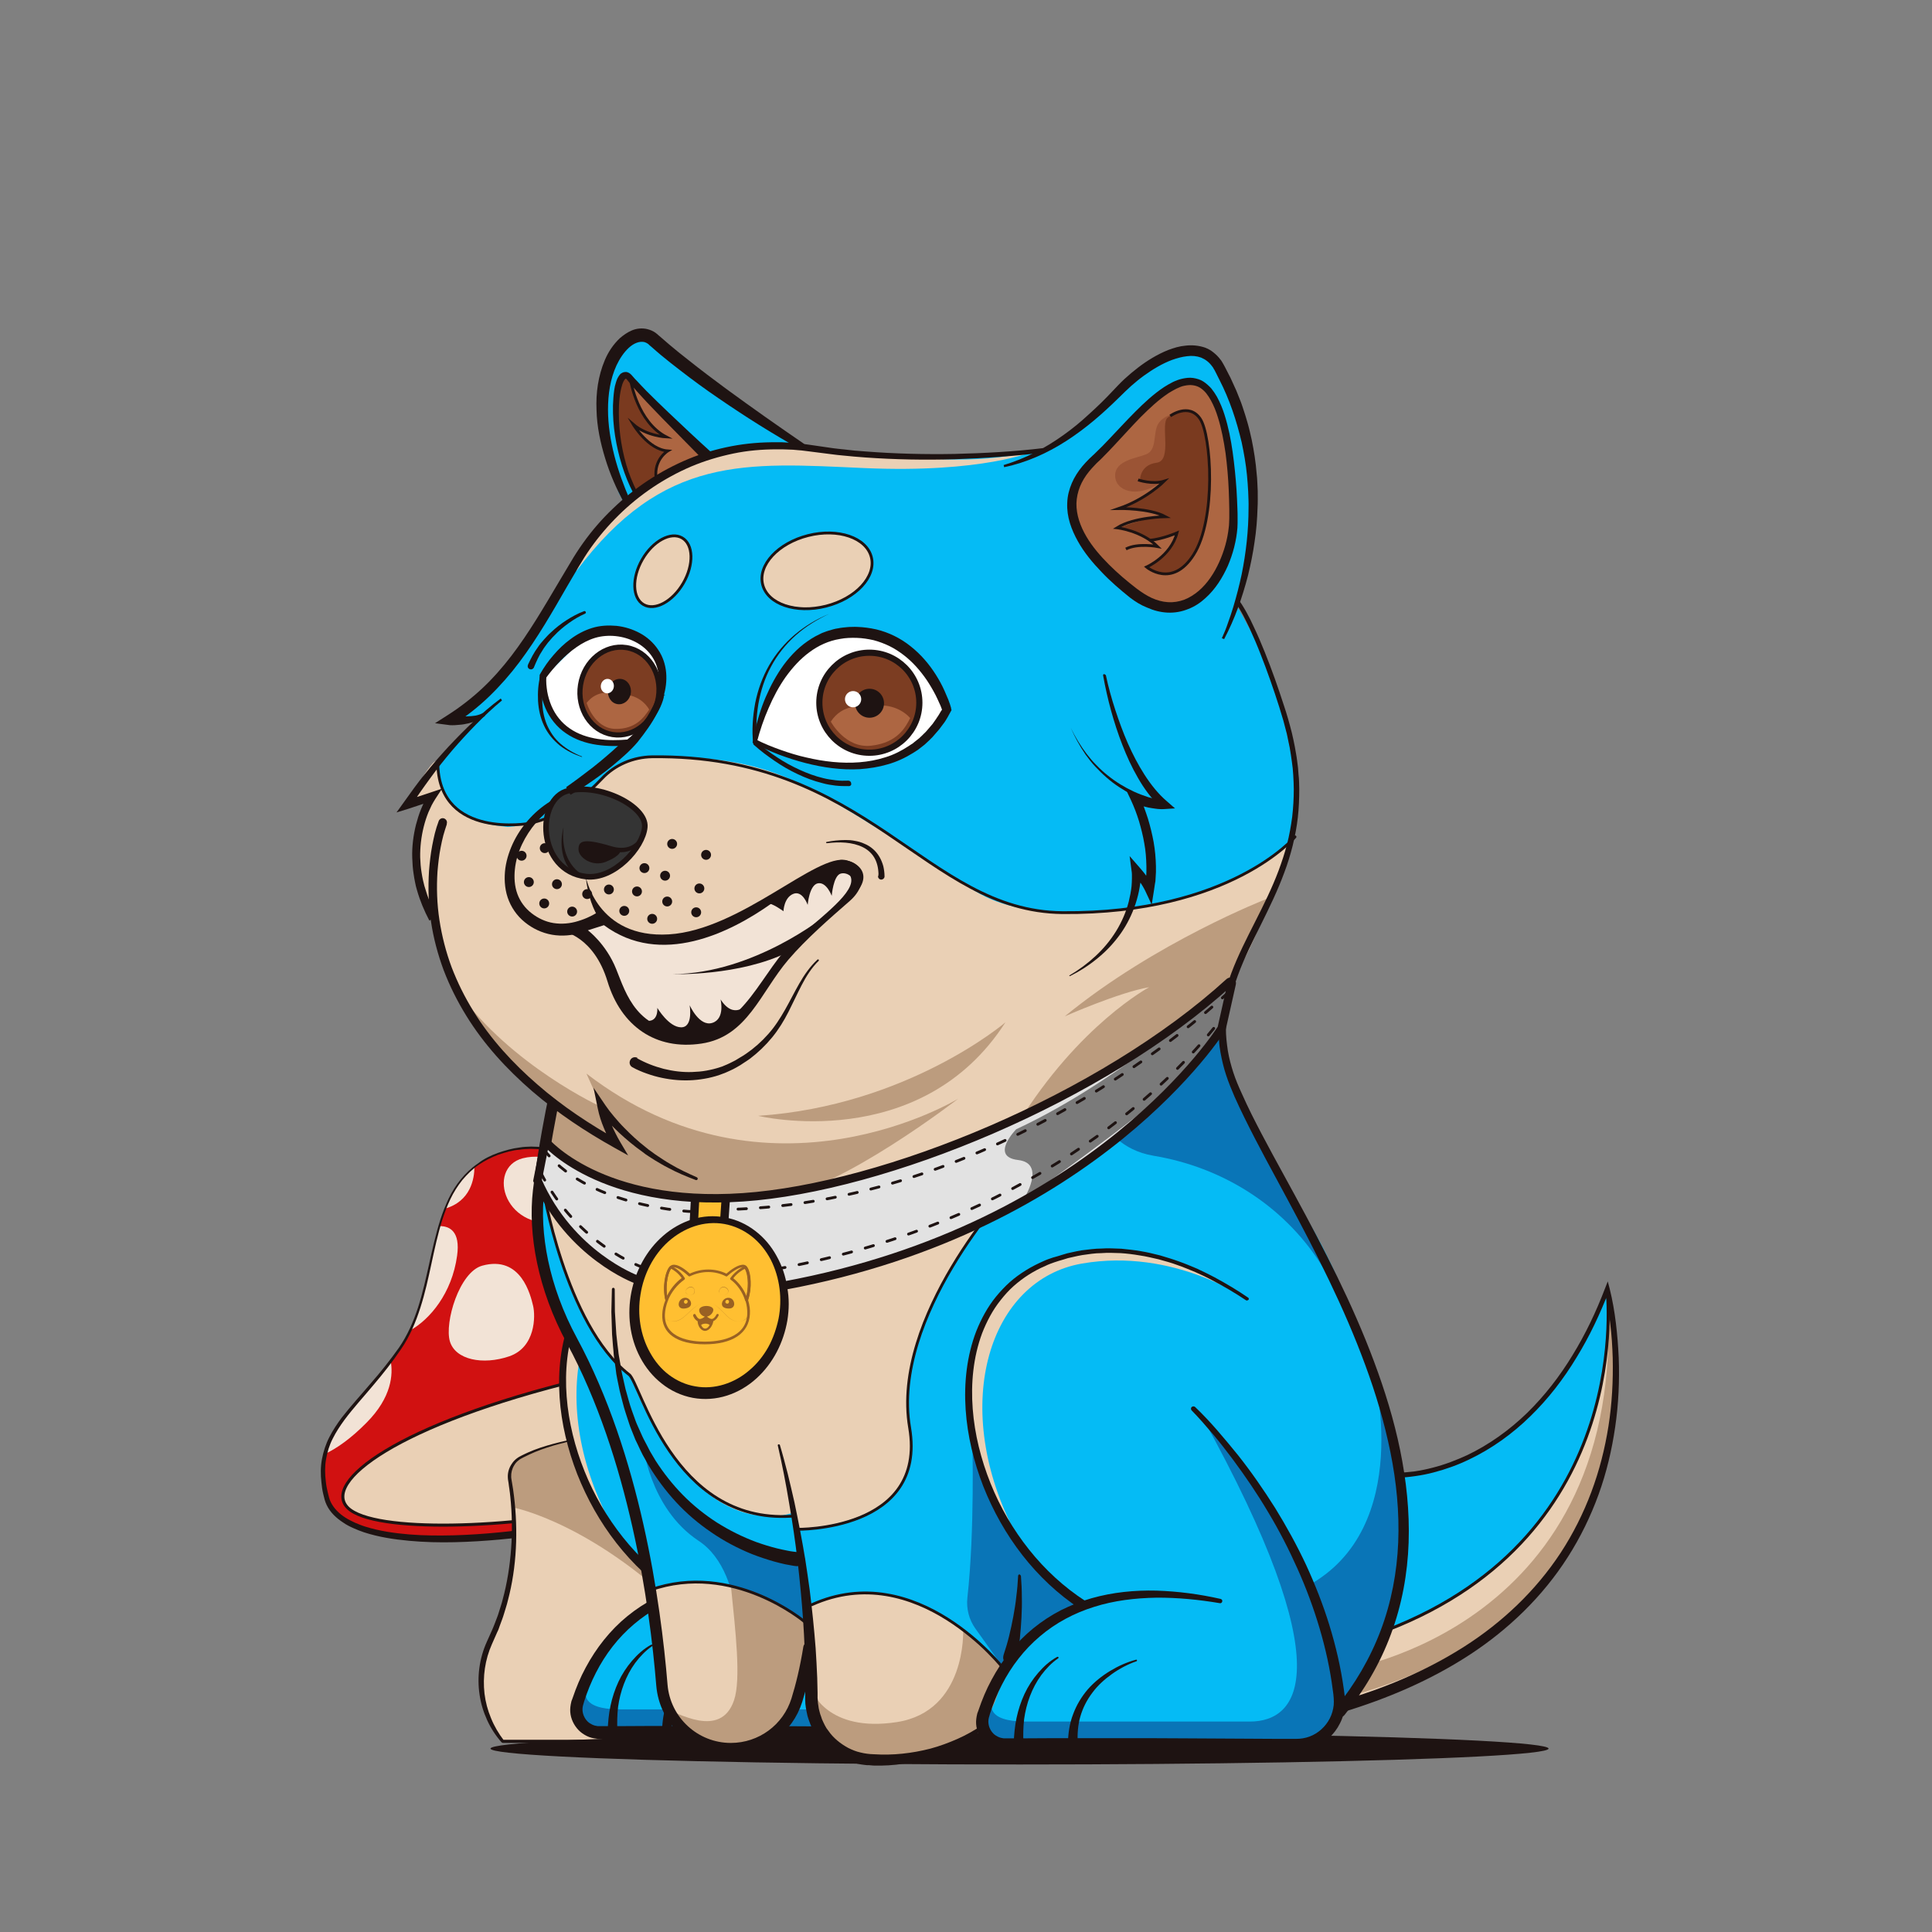 <?xml version="1.0" encoding="utf-8"?>
<!-- Generator: Adobe Illustrator 26.1.0, SVG Export Plug-In . SVG Version: 6.00 Build 0)  -->
<svg version="1.1" xmlns="http://www.w3.org/2000/svg" xmlns:xlink="http://www.w3.org/1999/xlink" x="0px" y="0px"
	 viewBox="0 0 1093.4 1093.4" style="enable-background:new 0 0 1093.4 1093.4;" xml:space="preserve">
<rect x="0" y="0" width="1093.4" height="1093.4" fill="#808080" stroke="none"/>
<style type="text/css">
	.st0{fill:#D11111;}
	.st1{fill:#F2E3D6;}
	.st2{fill:#1E1312;}
	.st3{fill:#EAD0B5;}
	.st4{fill:#BC9C7E;}
	.st5{fill:none;stroke:#1E1312;stroke-width:1.715;stroke-linecap:round;stroke-miterlimit:10;}
	.st6{fill:#05BBF5;}
	.st7{fill:#0975B7;}
	.st8{fill:none;stroke:#1E1312;stroke-width:1.71;stroke-linecap:round;stroke-miterlimit:10;}
	.st9{fill:none;stroke:#1E1312;stroke-width:1.587;stroke-linecap:round;stroke-miterlimit:10;}
	.st10{fill:#AD6642;}
	.st11{fill:#9B5435;}
	.st12{fill:#7A3A1F;}
	.st13{fill:none;stroke:#1E1312;stroke-width:1.587;stroke-miterlimit:10;}
	.st14{fill:none;stroke:#1E1312;stroke-width:6.404;stroke-linecap:round;stroke-miterlimit:10;}
	.st15{fill:#343434;}
	.st16{fill:none;stroke:#1E1312;stroke-width:3.174;stroke-miterlimit:10;}
	.st17{fill:#FFBF31;}
	.st18{fill:#E2E2E2;}
	.st19{fill:#7A7A7A;}
	.st20{fill:#996123;}
	.st21{fill:none;stroke:#1E1312;stroke-width:1.587;stroke-linecap:round;stroke-miterlimit:10;stroke-dasharray:4.828,8.046;}
	.st22{fill:none;stroke:#1E1312;stroke-width:1.587;stroke-linecap:round;stroke-miterlimit:10;stroke-dasharray:4.761,7.934;}
	.st23{fill:none;stroke:#1E1312;stroke-width:4.761;stroke-linecap:round;stroke-miterlimit:10;}
	.st24{fill:#FFFFFF;}
	.st25{fill:#7C3D22;}
	.st26{fill:none;stroke:#1E1312;stroke-width:3.491;stroke-miterlimit:10;}
	.st27{fill:none;stroke:#1E1312;stroke-width:2.914;stroke-miterlimit:10;}
</style>
<g id="Layer_7">
	<g>
		<path class="st0" d="M281.8,653c-44.5,16.4-30.5,74-55.7,110.4s-50.7,47-41.4,83.8c9.3,36.8,126.9,26.3,215.7-3.4
			c88.8-29.7,91.8-72.7,72.6-97.7c-19.2-25-55.7-28.2-80.7-36.6C367.3,701.1,335.6,633.2,281.8,653z"/>
		<path class="st1" d="M258.7,710.6c1.9-13.7-4.2-16.8-10.1-16.7c-5.4,18.9-7.7,40.6-16.4,59C243.3,746.7,255.8,731.9,258.7,710.6z"
			/>
		<path class="st1" d="M251.9,684c14.5-4.2,16.6-16.9,16.6-23.7C260.6,666.5,255.5,674.7,251.9,684z"/>
		<path class="st1" d="M272.9,716.3c-13,3.6-21.4,32.2-18.3,42.8c3.1,10.5,18.7,13.6,33.6,8.5c14.9-5.1,14.9-22.8,13.5-28.6
			S295,710.2,272.9,716.3z"/>
		<path class="st1" d="M207.3,805.3c14.5-14.5,15.2-27.6,13.8-35.1c-16.9,22.4-33,34.7-37.3,52.7
			C190.9,819.6,198.9,813.8,207.3,805.3z"/>
		<path class="st1" d="M401.3,712.2c-12.3,1-26.2,3.7-36.1,10.2c-19,12.5,24.3,22.8,61.6,18.6c15.3-1.7,23.9-6.5,26.2-11.7
			C436.9,720.6,417.6,716.8,401.3,712.2z"/>
		<path class="st1" d="M360.6,698.5c6.5,4.4,13.5,4.5,19.1,3c-8.6-7.4-18-18.2-28.9-28.1C350.2,679.7,350.5,691.7,360.6,698.5z"/>
		<g>
			<path class="st2" d="M282,653.5c-3.9,1.5-7.7,3.4-11.2,5.8c-3.5,2.4-6.5,5.4-9.2,8.6c-2.6,3.3-4.9,6.9-6.7,10.7
				c-1.8,3.8-3.3,7.8-4.6,11.8c-5.1,16.2-7.1,33.3-12.4,49.7c-1.3,4.1-2.8,8.1-4.6,12.1c-1.8,3.9-3.8,7.7-6.3,11.3
				c-4.8,7.1-10.1,13.8-15.7,20.4c-5.5,6.6-11.3,12.9-16.3,19.6c-2.5,3.4-4.8,6.9-6.7,10.7c-1.9,3.7-3.1,7.7-3.8,11.8
				c-0.7,4.1-0.6,8.3-0.1,12.4c0.2,2.1,0.6,4.1,1.1,6.2c0.5,2.1,0.9,4,1.8,5.7c1.8,3.6,4.8,6.4,8.2,8.6c1.7,1.1,3.6,2,5.5,2.9
				c1.9,0.8,3.8,1.6,5.8,2.2c8,2.5,16.4,3.7,24.8,4.4c8.4,0.7,16.9,0.7,25.4,0.5c17-0.5,33.9-2.3,50.7-4.8c16.8-2.6,33.5-6,50-10.1
				c16.5-4,32.9-8.8,48.9-14.4c8-2.9,15.8-6.1,23.5-9.7c7.6-3.7,15-7.8,21.9-12.7c6.8-4.9,13.3-10.3,18.4-16.9
				c5.2-6.5,9-14.1,10.1-22.3c1.2-8.1-0.4-16.6-4.2-23.9c-3.8-7.4-9.6-13.7-16.3-18.6c-6.8-5-14.4-8.6-22.4-11.6
				c-7.9-3-16.2-5.2-24.4-7.4c-4.1-1.1-8.3-2.2-12.4-3.3c-2.1-0.6-4.1-1.2-6.2-1.8c-1-0.3-2-0.6-3.1-1c-1-0.4-2.1-0.8-3-1.4
				c-3.9-2.1-7.3-4.8-10.5-7.6c-3.2-2.9-6.3-5.9-9.3-8.9c-6-6.1-11.9-12.2-18.1-18c-6.3-5.8-12.9-11.2-20.2-15.5
				c-7.3-4.3-15.3-7.5-23.7-8.4l-1.6-0.2l-1.6-0.1c-1.1,0-2.1-0.1-3.2-0.1c-2.1,0.1-4.2,0.1-6.3,0.5
				C290.1,650.9,286,652.2,282,653.5z M281.7,652.5c4.1-1.4,8.2-2.6,12.5-3.1c2.1-0.4,4.3-0.4,6.4-0.5c1.1,0,2.2,0.1,3.2,0.1
				l1.6,0.1l1.6,0.2c8.6,0.9,16.8,4.2,24.2,8.5c7.4,4.4,14.1,9.8,20.5,15.6c6.3,5.8,12.3,12,18.3,18c3,3,6.1,6,9.2,8.8
				c3.2,2.8,6.5,5.4,10.2,7.3c0.9,0.5,1.9,0.8,2.8,1.2c1,0.4,2,0.7,3,1c2,0.6,4.1,1.2,6.1,1.8c4.1,1.1,8.2,2.2,12.4,3.2
				c8.3,2.1,16.6,4.3,24.7,7.2c8.1,2.9,16,6.6,23.1,11.7c7,5.1,13.2,11.6,17.4,19.4c4.2,7.7,6,16.8,4.8,25.7
				c-1.1,8.8-5.2,17.1-10.5,23.9c-1.3,1.8-2.8,3.4-4.2,5c-0.7,0.8-1.5,1.6-2.3,2.3c-0.8,0.8-1.5,1.6-2.4,2.3l-2.4,2.2
				c-0.8,0.7-1.7,1.4-2.5,2.1c-1.7,1.4-3.4,2.6-5.2,3.9c-7.1,5-14.6,9.3-22.3,13.1c-7.8,3.8-15.7,7-23.8,10
				c-16.2,5.8-32.6,10.6-49.2,14.8c-16.6,4.1-33.5,7.4-50.4,9.9c-17,2.5-34,4.2-51.2,4.6c-8.6,0.2-17.2,0-25.8-0.8
				c-8.6-0.8-17.2-2.1-25.5-4.8c-2.1-0.7-4.1-1.5-6.1-2.4c-2-0.9-4-1.9-5.8-3.2c-3.7-2.4-7.2-5.6-9.2-9.8c-0.5-1-0.9-2.1-1.2-3.2
				l-0.2-0.8l-0.2-0.8l-0.4-1.6c-0.5-2.1-0.8-4.3-1-6.5c-0.5-4.3-0.5-8.8,0.3-13.1c0.8-4.3,2.2-8.6,4.2-12.5c2-3.9,4.4-7.5,7-11
				c5.3-6.8,11.1-13.1,16.6-19.6c5.6-6.4,10.9-13.1,15.8-20c4.8-7,8.2-14.8,10.8-22.8c5.2-16.2,7.4-33.3,12.6-49.6
				c1.3-4.1,2.9-8.1,4.7-12c1.9-3.9,4.2-7.6,6.9-10.9c2.7-3.3,5.9-6.4,9.5-8.8C273.7,655.9,277.6,654,281.7,652.5z"/>
		</g>
		<path class="st3" d="M346.6,852.7c-56.8,12.4-134.9,15.1-149.7,0.7c-14.8-14.4,27.4-47.3,132.5-72.8
			c105.1-25.5,138.5-18.9,145.8-5.4C482.4,788.7,454.8,829.1,346.6,852.7z"/>
		<path class="st4" d="M320.7,816.4c-50.2,21.3-14.5,35.7-14.5,35.7l-15.6,1.1c0,0,6.7,1.3,18,5.9c13.1-1.7,26-3.9,38-6.5
			C403.4,840.3,438,823.3,457,808c5.9-4.8,2.9-14.3-4.7-14.8C415.3,791,353.5,802.4,320.7,816.4z"/>
		<path class="st5" d="M346.6,852.7c-56.8,12.4-134.9,15.1-149.7,0.7c-14.8-14.4,27.4-47.3,132.5-72.8
			c105.1-25.5,138.5-18.9,145.8-5.4C482.4,788.7,454.8,829.1,346.6,852.7z"/>
		<path class="st1" d="M295.9,655.5c-21,5.4-10.6,43.4,24.3,35.7S322.6,648.7,295.9,655.5z"/>
		<path class="st1" d="M316.1,706.1c-19.4,6.7-8.7,24.3,8.7,20.2C342.3,722.1,334.7,699.6,316.1,706.1z"/>
		<path class="st3" d="M360.7,810.9c-16.6,0.5-45.8,3.1-65.8,13.7c-4.7,2.5-7.2,7.7-6.3,12.9c2.8,16,6.6,54.1-11,91.1
			c-8.9,18.7-6.1,40.8,7.1,56.8l0,0h106.1l4.2-7c9.7-16.2,10-36.3,1-52.9c-9.7-17.8-20.1-49.1-22-102.2
			C373.7,816.2,367.7,810.7,360.7,810.9z"/>
		<path class="st4" d="M289.2,846.2l1.4,7c0,0,46.7,8.8,101.8,65.1c-8.5-18.6-16.8-48.4-18.5-95.1c-0.3-7.1-6.2-12.6-13.2-12.4
			c-9.4,0.3-22.7,1.2-36.2,3.9c-1.3,0.5-2.5,1.4-3.8,1.6C278.1,820.8,289.2,846.2,289.2,846.2z"/>
		<g>
			<path class="st2" d="M360.7,811.2c-9.8,0.4-19.7,1.3-29.4,2.9c-9.7,1.6-19.3,3.9-28.4,7.6l-3.4,1.5c-1.1,0.5-2.2,1.1-3.3,1.6
				c-1.1,0.5-2.1,1.1-3,1.9c-0.9,0.7-1.6,1.6-2.2,2.6c-1.2,1.9-1.8,4.2-1.7,6.5c0,0.6,0.1,1.1,0.2,1.7l0.3,1.8
				c0.2,1.2,0.4,2.4,0.6,3.7c1.4,9.8,2,19.8,1.7,29.7c-0.3,9.9-1.5,19.9-3.8,29.6l-0.9,3.6c-0.3,1.2-0.6,2.4-1,3.6l-1.1,3.6
				c-0.4,1.2-0.7,2.4-1.2,3.6l-1.3,3.5c-0.4,1.2-0.8,2.4-1.4,3.5l-3,6.8c-3.9,8.7-5.3,18.5-4.2,28c0.6,4.8,1.8,9.4,3.7,13.9
				c1.8,4.5,4.3,8.7,7.2,12.5c0.6,0.3-0.8-0.4-0.6-0.3h0h0.1h0.1h0.2h0.4h0.8h1.7h3.3h6.6h13.3h26.5h53.1h0L390,985
				c2-3.4,4.2-6.7,6-10.1c1.8-3.5,3.2-7.1,4.1-10.9c2-7.5,2.2-15.5,0.8-23.2c-0.7-3.8-1.9-7.6-3.5-11.2c-1.6-3.6-3.6-7-5.2-10.6
				c-3.3-7.2-5.9-14.7-8.1-22.2c-2.2-7.6-3.9-15.3-5.4-23c-1.4-7.8-2.5-15.6-3.3-23.4c-0.4-3.9-0.8-7.8-1-11.8l-0.4-5.9l-0.3-5.9
				c-0.1-2-0.1-4-0.5-5.8c-0.4-1.9-1.3-3.6-2.5-5.1C368.4,812.8,364.5,811.1,360.7,811.2z M360.7,810.6c4-0.1,8.1,1.7,10.6,4.9
				c1.3,1.6,2.2,3.4,2.6,5.4c0.2,1,0.3,2,0.4,3l0.1,2.9l0.3,5.9l0.4,5.9c0.2,3.9,0.7,7.8,1,11.8c0.9,7.8,1.9,15.6,3.3,23.4
				c1.4,7.7,3.2,15.4,5.4,23c2.2,7.5,4.9,15,8.2,22.1c1.6,3.6,3.6,6.9,5.3,10.6c1.6,3.6,2.8,7.4,3.6,11.3c1.6,7.8,1.5,15.9-0.5,23.7
				c-1,3.9-2.3,7.6-4.1,11.2c-1.8,3.6-3.9,6.9-5.9,10.3l-0.2,0.4h-0.5h0h-53.1h-26.5h-13.3h-6.6h-3.3h-1.7h-0.8H285h-0.2h-0.1h-0.1
				h0c0.1,0.1-1.3-0.6-0.7-0.3c-3.3-3.7-6.1-8-8.2-12.6c-2.1-4.6-3.6-9.5-4.3-14.5c-1.5-10-0.1-20.5,4.1-29.8l3-6.7
				c0.5-1.1,0.9-2.2,1.4-3.4l1.3-3.4c0.5-1.1,0.8-2.3,1.2-3.5l1.1-3.5c0.4-1.2,0.7-2.3,1-3.5l0.9-3.5c2.3-9.5,3.6-19.2,4.1-29
				c0.5-9.8,0.1-19.6-1.1-29.3c-0.2-1.2-0.3-2.4-0.5-3.6l-0.3-1.8c-0.1-0.6-0.2-1.3-0.2-2c-0.1-2.7,0.7-5.3,2.2-7.5
				c0.7-1.1,1.6-2.1,2.6-2.9c1-0.8,2.2-1.5,3.3-2c1.1-0.5,2.2-1.1,3.4-1.6l3.4-1.4c9.3-3.5,19-5.7,28.8-7.2
				C340.9,811.6,350.8,810.9,360.7,810.6z"/>
		</g>
	</g>
</g>
<g id="FUR">
	<g>
		<path class="st6" d="M382.8,901.4C310,854.3,290.8,731.7,366.5,706c41.4-14.1,81.5,3.5,109.4,22.4l-30.2,62.1
			c0,0,71.2,68.3,82.4,162.9c1.7,14.5-9.6,27.3-24.2,27.3H339c-8.7,0-15-8.5-12.4-16.8c8.9-28.9,38.5-83.3,134.1-64.4"/>
		<path class="st7" d="M450.4,794.5c0,0,46.6,55,59.9,91.7c13.3,36.8,18.6,72.8,14.8,81.1s-12.5,13.6-27.7,13.3
			c-15.2-0.4-152.8,1.1-159.6,0.8c-6.8-0.4-14.8-11.4-11.4-19.7s5.3-4.5,5.3-4.5s-3.8,10.2,19,10.2c22.7,0,99.3,0,127,0
			C505.3,967.4,530,938.2,450.4,794.5z"/>
		<g>
			<path class="st2" d="M413.4,933.4c-4.9,1.7-9.6,4.2-13.8,7.2c-4.2,3-8.1,6.5-11.1,10.6c-3.1,4.1-5.4,8.6-6.8,13.5
				c-1.4,4.8-1.7,9.9-1.5,14.9c0.1,1.5-1.1,2.8-2.6,2.9s-2.8-1.1-2.9-2.6c0-0.1,0-0.1,0-0.2c0.1-5.5,0.9-11.1,2.9-16.3
				c1.9-5.2,4.8-10,8.4-14.2c3.6-4.1,7.9-7.5,12.5-10.3c4.6-2.8,9.5-5,14.7-6.4c0.3-0.1,0.5,0.1,0.6,0.3
				C413.8,933,413.6,933.3,413.4,933.4L413.4,933.4z"/>
		</g>
		<g>
			<path class="st2" d="M369.1,931.6c-3.7,2.5-6.9,5.9-9.6,9.5c-2.7,3.7-4.8,7.7-6.4,11.9c-1.6,4.2-2.7,8.6-3.3,13
				c-0.5,4.4-0.6,9-0.4,13.5c0.1,1.5-1.1,2.8-2.6,2.9s-2.8-1.1-2.9-2.6c0-0.1,0-0.2,0-0.2l0,0c0.2-4.8,0.6-9.5,1.6-14.2
				c1-4.7,2.5-9.3,4.5-13.6c2-4.3,4.6-8.3,7.7-11.9c3.1-3.6,6.6-6.8,10.8-9.1c0.2-0.1,0.5-0.1,0.7,0.2
				C369.4,931.2,369.4,931.4,369.1,931.6L369.1,931.6z"/>
		</g>
		<path class="st3" d="M476.4,728.8c0,0-41.5-29.6-93.8-20.5s-74.5,79-39.2,149.6c0,0-55.3-79.6-4.5-133.1
			C392.8,667.9,476.4,728.8,476.4,728.8z"/>
		<g>
			<path class="st2" d="M475.4,729c-6.1-4.1-12.4-7.8-18.9-11.2c-1.6-0.8-3.2-1.7-4.9-2.5l-5-2.3c-3.4-1.4-6.7-2.8-10.2-4
				c-3.4-1.3-7-2.2-10.5-3.2c-3.6-0.8-7.1-1.7-10.7-2.2c-1.8-0.3-3.6-0.6-5.4-0.8c-1.8-0.2-3.6-0.4-5.4-0.5c-3.6-0.1-7.3-0.3-10.9,0
				c-3.6,0-7.2,0.6-10.8,1.1c-1.8,0.3-3.6,0.7-5.3,1.1l-2.7,0.6l-2.6,0.8c-1.7,0.5-3.5,1-5.2,1.6c-1.7,0.6-3.4,1.2-5,2
				c-3.3,1.4-6.5,3.1-9.5,5c-3,1.9-5.9,4.1-8.6,6.5c-2.7,2.4-5.1,5.1-7.3,7.9c-4.5,5.6-7.9,12.1-10.5,18.8
				c-5,13.5-6.4,28.3-5.3,42.7c1.1,14.5,4.7,28.7,10.1,42.2c5.4,13.5,12.8,26.2,21.8,37.5c9,11.3,19.8,21.3,31.9,29.1l0,0
				c1.2,0.8,1.6,2.4,0.8,3.7s-2.4,1.6-3.7,0.8l0,0c-12.6-8.3-23.6-18.7-32.8-30.5c-9.2-11.8-16.6-25-22.1-38.9
				c-5.4-13.9-9-28.6-10-43.5c-1-14.9,0.6-30.2,6-44.3c2.8-7,6.4-13.7,11.2-19.6c2.4-2.9,5-5.7,7.8-8.2c2.8-2.5,5.9-4.7,9.1-6.7
				c3.2-2,6.6-3.7,10-5.2c1.7-0.8,3.5-1.4,5.3-2c1.8-0.5,3.6-1,5.4-1.6l2.7-0.8l2.7-0.6c1.8-0.4,3.7-0.8,5.5-1.1
				c3.7-0.4,7.4-1,11.2-1c3.7-0.3,7.5,0,11.2,0.1c1.9,0.2,3.7,0.4,5.6,0.6c1.9,0.2,3.7,0.5,5.5,0.8c3.7,0.6,7.3,1.5,10.9,2.4
				c3.6,1.1,7.1,2.1,10.6,3.4c3.5,1.2,6.9,2.7,10.3,4.1l5,2.4c1.7,0.8,3.3,1.7,4.9,2.5c6.5,3.5,12.9,7.3,19,11.5
				c0.4,0.3,0.5,0.8,0.2,1.2C476.3,729.2,475.8,729.3,475.4,729z"/>
		</g>
		<g>
			<path class="st2" d="M446.7,789.4c4.5,4.3,8.6,8.7,12.6,13.3c4,4.6,7.9,9.3,11.7,14c7.6,9.6,14.5,19.6,21,29.9
				c6.4,10.4,12.3,21.1,17.5,32.2c5.1,11.1,9.6,22.5,13.2,34.2c3.6,11.7,6.4,23.7,8.1,35.9l0.3,2.3c0.1,0.8,0.2,1.5,0.3,2.4
				c0.2,1.7,0.2,3.4,0,5.1c-0.3,3.4-1.2,6.8-2.8,9.8c-3,6.1-8.4,11.1-14.9,13.5c-3.2,1.2-6.7,1.8-10,1.8l-9.1,0l-18.2,0.1l-36.3,0.2
				c-12.1,0.1-24.2,0-36.3,0.1l-36.3,0l-18.2-0.1l-9.1,0l-1.2,0c-0.5,0-1,0-1.4-0.1c-1-0.1-1.9-0.3-2.8-0.5
				c-1.9-0.5-3.6-1.4-5.2-2.5c-3.1-2.2-5.4-5.6-6.4-9.3c-0.5-1.9-0.6-3.8-0.4-5.7c0.1-1,0.3-1.9,0.5-2.8c0.1-0.5,0.2-0.8,0.4-1.2
				l0.4-1.1c2-5.9,4.4-11.7,7.4-17.2c5.9-11,13.8-21.1,23.5-29c4.9-4,10.1-7.4,15.7-10.3c5.6-2.8,11.4-5.1,17.4-6.8
				c12-3.4,24.4-4.6,36.7-4.3c12.3,0.4,24.4,2,36.3,4.7c0.7,0.2,1.1,0.8,0.9,1.5c-0.1,0.6-0.8,1.1-1.4,0.9
				c-11.9-2-23.9-3.2-35.9-3.1c-11.9,0.2-23.9,1.6-35.2,5.2c-11.3,3.5-21.8,9.1-30.7,16.7c-8.9,7.5-16.2,17-21.5,27.4
				c-2.7,5.2-4.9,10.7-6.7,16.3l-0.3,1.1c-0.1,0.3-0.2,0.7-0.3,1c-0.2,0.5-0.2,1.1-0.3,1.6c-0.1,1.1,0,2.2,0.3,3.3
				c0.6,2.1,1.9,4.1,3.7,5.3c0.9,0.6,1.9,1.1,3,1.4c0.5,0.1,1.1,0.2,1.6,0.3c0.3,0,0.6,0,0.8,0l1.1,0l9.1,0l18.2-0.1l36.3,0
				c12.1,0,24.2,0,36.3,0.1l36.3,0.2l18.2,0.1l9.1,0c2.7,0,5.3-0.4,7.7-1.3c4.9-1.8,9.1-5.6,11.5-10.3c1.2-2.3,1.9-4.9,2.2-7.5
				c0.1-1.3,0.1-2.6,0-4c0-0.6-0.2-1.4-0.2-2.2l-0.3-2.2c-1.5-11.8-4.1-23.6-7.5-35.1c-3.4-11.5-7.6-22.8-12.5-33.7
				c-4.9-11-10.4-21.7-16.6-32c-6.1-10.3-12.9-20.3-20.1-30c-3.6-4.8-7.3-9.6-11.2-14.2c-3.9-4.6-7.9-9.2-12-13.4l0,0
				c-0.5-0.5-0.5-1.4,0-1.9C445.3,788.9,446.1,788.9,446.7,789.4z"/>
		</g>
	</g>
	<path class="st6" d="M312.9,625.3c0,0,25.7,43.4,152,22.5S701.7,542,701.7,542s-33.9,43.9,30.8,136.8
		c30.1,43.2,50.5,112.2,59.9,154.3c9.3,42.1-2.7,82.9-10.2,97.5c-7.5,14.6-23.5,35-23.5,35s-4,16.8-19.1,19.1
		c-15.1,2.2-150.3,1.8-162.7,4c-12.4,2.2-23.1-14.2-23.1-14.2s-41.1,21.1-60.3,17.3c-31.6-6.2-33.6-52.4-33.6-52.4s-90.8-21-89.8-21
		s-12.3-72.5-22.6-103.1c-10.3-30.6-29-63.3-35.9-82.5C295.3,687.7,312.9,625.3,312.9,625.3z"/>
	<path class="st6" d="M230.9,454.5l14-3.8c0,0-20.5,31.8-0.4,66c0,0,5.8,28.8,20,54.6l433.4-14.7c0.4-2.2,0.7-3.5,0.7-3.5
		s3.5-8.6,10.9-23.9c7.4-15.4,30.3-56.2,23.3-92.1c-6.9-35.9-11.9-52.9-18.2-66.5s-14.8-27.9-14.8-27.9s17.1-57.6,7.2-91.7
		c-9.9-34.1-17.4-51.2-30.3-53.1c-12.9-1.9-34.9,14.8-41.7,21.2c-6.8,6.4-20.5,16.7-27.7,24.3s-18.2,12.1-18.2,12.1
		s-62.2,3.8-91,1.9c-28.8-1.9-47.8-5.7-47.8-5.7s-46.7-31.5-63.7-45.5c-17-14-20.9-17.8-29.2-14s-17.1,21.6-16.3,38.3
		s8,47.4,9.5,49.3c1.5,1.9,2.3,5.3,2.3,5.3s-26.5,27.7-40.2,52.7c-13.6,25-27.3,46.6-40.2,56.1s-17.8,13.6-16.3,13.6
		c1.5,0,13.3,0.8,16.7-1.5C272.9,406,236.9,439.3,230.9,454.5z"/>
	<path class="st3" d="M632.7,515c-65.7,6.3-80.5-11.1-90.4-17.1c-10-6-56-36.4-73.6-45.8c-17.6-9.4-43.5-27.2-106.9-22.9l-0.6,0.4
		c-2.1,0.4-4.3,0.9-6.3,1.6c-15.5,5.3-16.8,16-31.3,23.9c-14.4,8-24.4,12.2-36.1,12.9c-0.1,0-0.2,0-0.3,0c-9.1-1-18.7-2.8-23.5-6.3
		c-10.1-7.2-15.8-16.7-16.2-26.8c0-0.7,0-1.3,0-2c0.3-10.8-18.1,24.1-17.3,22.7c0.8-1.3,12.8-4.5,12.8-4.5s-15.6,35.8,1.4,66
		c0,0,13.1,54,34.7,75.1s33.8,33,33.8,33l-0.9,4.5l-2.3,7.1l-1.5,11.1l-0.4,1.8c0,0,0.1,0,0.1,0.1l-2.3,16.9c0,0,4.2,21.1,10.6,41.2
		c12,50.4,40.9,71.1,40.9,71.1s9.1,28.4,31.1,54.2c29.4,34.5,59.9,23.1,59.9,23.1l3,9.5c42.8-3.8,59.9-18.6,63.7-40.2
		c3.8-21.6-6.3-21.9,2.7-60.7c6.1-26.6,25.9-57.4,40.6-77.6c13.1-14.9,27.3-28,39.5-35.3c22.6-13.6,66.8-38.6,74.5-45.9
		s19.6-20.3,20-28.9c0.2-4.2,1.5-13.4,2.9-21.7c1.1-1,1.8-1.6,2.1-2c8.1-8.1,20.2-40.4,25-52.3c4.8-11.9,7.4-24.7,7.4-24.7
		S698.4,508.7,632.7,515z"/>
	<path class="st6" d="M767.9,835.3c0,0,92.4,16.1,141.7-102.6c0,0,47.2,182-163.9,236L767.9,835.3z"/>
	<path class="st3" d="M909.7,732.8c0,0,14.2,138.8-126.8,189.9L763,963.1C763,963.1,940.6,924.6,909.7,732.8z"/>
	<path class="st4" d="M909.7,732.8c0,0,45.7,187.3-165.9,232l16.7-19.7C760.5,945.1,921.6,921.6,909.7,732.8z"/>
	<g>
		<path class="st2" d="M790.5,833.4c3.3,0.1,6.8-0.3,10.2-0.7c3.4-0.5,6.8-1.2,10.2-2.1c6.7-1.7,13.2-4.2,19.5-7.1
			c12.5-6,23.9-14.2,33.9-23.9c9.9-9.7,18.5-20.8,25.7-32.7c7.3-11.9,13.3-24.5,18.3-37.6l0,0l1.6-4.1l1.1,4.2
			c1.6,6.4,2.7,12.9,3.5,19.4c0.8,6.5,1.3,13,1.6,19.6c0.5,13.1-0.1,26.2-2,39.2c-1.9,13-4.9,25.8-9.4,38.2
			c-4.5,12.4-10.3,24.3-17.4,35.4c-14.2,22.3-33.6,41-55.7,55.4C809.5,951,785,961.4,759.9,969c-1.7,0.5-3.4-0.4-4-2.1
			s0.4-3.4,2.1-4c0,0,0,0,0,0c24.8-7.1,48.8-17.1,70.5-30.9c21.7-13.8,40.7-31.8,54.8-53.3c7-10.7,12.8-22.3,17.3-34.3
			c4.5-12,7.7-24.6,9.7-37.3c2-12.7,2.7-25.7,2.4-38.6c-0.2-6.5-0.6-12.9-1.4-19.3c-0.7-6.4-1.7-12.8-3.2-19l2.6,0.1l0,0
			c-5.1,13.2-11.1,26-18.5,38c-7.3,12.1-16,23.4-26.2,33.3c-10.1,9.9-21.8,18.3-34.6,24.4c-6.4,3.1-13.1,5.5-20,7.3
			c-3.4,0.9-6.9,1.6-10.5,2.1c-3.5,0.5-7,0.9-10.7,0.8c-0.8,0-1.4-0.7-1.4-1.4C789,833.9,789.7,833.3,790.5,833.4L790.5,833.4
			L790.5,833.4z"/>
	</g>
	<path class="st8" d="M909.5,729.7c0,0,17.2,138.4-124.9,193"/>
	<ellipse class="st2" cx="577" cy="989.6" rx="299.4" ry="9"/>
	<path class="st7" d="M363.7,816.4c0,0,3.4,37,31.8,55.7c28.4,18.8,22.2,76.2,22.2,76.2l39.8-28.1l-5.1-37.2
		C452.5,882.9,393.9,875.5,363.7,816.4z"/>
	<path class="st7" d="M758.6,732.9l-55-106.9c0,0-0.1,0-0.3,0c-3.5-7.1-7.3-15.4-8.7-20.2c-2.7-9.3-5.7-29.6-6.3-32.9
		c-0.7-3.3-15,41.9-61.9,65.2c0,0,7.7,12.9,26.5,16c38.6,6.4,73.1,27.9,94.3,60.8C754.2,725.6,758.6,732.9,758.6,732.9z"/>
	<path class="st3" d="M457.6,920.1c0,0-42.1-36.7-89.6-20.8c0,0,0.3,55.2,11.4,66.8c11.1,11.7,15.4,27.3,38.4,23
		c23-4.3,29.6-15.6,33.6-27.9c4-12.2,6.3-29.9,6.3-29.9"/>
	<path class="st7" d="M680.1,801.4c0,0,46.6,55,59.9,91.7s18.6,72.8,14.8,81.1s-12.5,13.6-27.7,13.3c-15.2-0.4-152.8,1.1-159.6,0.8
		c-6.8-0.4-14.8-11.4-11.4-19.7c3.4-8.3,5.3-4.5,5.3-4.5s-3.8,10.2,19,10.2s99.3,0,127,0S759.7,945.1,680.1,801.4z"/>
	<path class="st4" d="M456.5,938.4l0.2-19c-3.7-3-20.3-15.8-43-21.4c2.5,24.8,5.8,52.4,1.7,64.3c-7.6,22.4-33.1,6-37.2,5.7
		c0.3,0.2,18,17.5,18.2,17.7c4.1,1.4,13.1,3.9,22.1,3.3c6.1-1.2,11.1-2.9,15.1-5.1c0.1-0.1,0.2-0.1,0.3-0.2
		c9.2-7.4,15.9-21.5,19.5-30.4C454.8,948,455.9,942.6,456.5,938.4z"/>
	<path class="st3" d="M567.6,945.2c0,0-46.3-65.1-110.3-36.1c0,0,3.1,35,2.3,55.4s21.6,32.7,48.9,31.6c27.3-1.1,45.8-17.3,45.8-17.3
		S556.8,965.9,567.6,945.2z"/>
	<path class="st4" d="M459.5,956.8c0,0,8.7,23.9,48.1,17.8s37.5-51.9,37.5-51.9l22.5,20.8c0,0-1.2,35.4-30.4,44.8
		c-29.2,9.5-56.5,9.9-66,1.1S459.5,956.8,459.5,956.8z"/>
	<path class="st7" d="M550.3,815.8c0,0,1.4,50.5-2.8,88.3c-0.7,6.3,0.9,12.6,4.6,17.7l15.5,21.7c0,0,16.8-24.7,44.1-35.5
		c0,0-27.3-18.2-42.7-46.6S550.3,815.8,550.3,815.8z"/>
	<path class="st4" d="M639.4,589.3c0,0-20.4,27.5-15.1,46.6c0,0,33.7-18.8,44.1-27.3s22.8-21.9,23.1-29.9c0.2-8,6.7-30.4,6.7-30.4
		l-48.6,16.2"/>
	<path class="st7" d="M777.2,776c0,0,23.9,88.7-37.5,121.7l17.1,68.8C756.7,966.5,824.4,912.5,777.2,776z"/>
	<g>
		<path class="st2" d="M643.1,940.2c-4.9,1.7-9.6,4.2-13.8,7.2c-4.2,3-8.1,6.5-11.1,10.6c-3.1,4.1-5.4,8.6-6.8,13.5
			c-1.4,4.8-1.7,9.9-1.5,14.9c0.1,1.5-1.1,2.8-2.6,2.9c-1.5,0.1-2.8-1.1-2.9-2.6c0-0.1,0-0.1,0-0.2c0.1-5.5,0.9-11.1,2.9-16.3
			c1.9-5.2,4.8-10,8.4-14.2c3.6-4.1,7.9-7.5,12.5-10.3c4.6-2.8,9.5-5,14.7-6.4c0.3-0.1,0.5,0.1,0.6,0.3
			C643.5,939.9,643.4,940.1,643.1,940.2L643.1,940.2z"/>
	</g>
	<g>
		<path class="st2" d="M598.9,938.5c-3.7,2.5-6.9,5.9-9.6,9.5c-2.7,3.7-4.8,7.7-6.4,11.9c-1.6,4.2-2.7,8.6-3.3,13
			c-0.5,4.4-0.6,9-0.4,13.5c0.1,1.5-1.1,2.8-2.6,2.9s-2.8-1.1-2.9-2.6c0-0.1,0-0.2,0-0.2l0,0c0.2-4.8,0.6-9.5,1.6-14.2
			c1-4.7,2.5-9.3,4.5-13.6c2-4.3,4.6-8.3,7.7-11.9c3.1-3.6,6.6-6.8,10.8-9.1c0.2-0.1,0.5-0.1,0.7,0.2
			C599.2,938,599.1,938.3,598.9,938.5L598.9,938.5z"/>
	</g>
	<path class="st3" d="M706.1,735.6c0,0-41.5-29.6-93.8-20.5c-52.3,9.1-74.5,79-39.2,149.6c0,0-55.3-79.6-4.5-133.1
		C622.5,674.7,706.1,735.6,706.1,735.6z"/>
	<g>
		<path class="st2" d="M441.4,817.9c1.6,5.3,3,10.7,4.4,16.1c1.3,5.4,2.6,10.8,3.8,16.2c2.3,10.9,4.4,21.8,6.2,32.8
			c0.8,5.5,1.7,11,2.4,16.5c0.3,2.8,0.7,5.5,1,8.3l0.9,8.3c0.3,2.8,0.5,5.5,0.8,8.3l0.7,8.3l0.5,8.4c0.1,2.8,0.3,5.6,0.4,8.4
			l0.2,8.4l0,2.1l0,1l0.1,0.9l0.1,1.9c0.1,0.6,0.2,1.2,0.3,1.9c0.1,1.2,0.5,2.5,0.8,3.7c0.1,0.6,0.4,1.2,0.6,1.8
			c0.2,0.6,0.4,1.2,0.6,1.8c0.5,1.1,1,2.3,1.6,3.4c0.3,0.5,0.6,1.1,0.9,1.6l1.1,1.5c2.8,4.1,6.8,7.3,11.2,9.7c2.2,1.1,4.6,2.1,7,2.6
			c0.6,0.1,1.2,0.3,1.8,0.4l1.9,0.3l0.9,0.1l1,0.1l2,0.1c10.7,0.7,21.5-0.5,32-3.2c5.2-1.4,10.3-3.3,15.3-5.5c5-2.2,9.7-4.9,14.3-8
			l0,0c0.4-0.3,1-0.2,1.3,0.3c0.3,0.4,0.2,0.9-0.2,1.2c-17.1,14.5-40.1,22.3-63,21.6L492,999l-1.1,0l-1.1-0.1l-2.3-0.3
			c-0.7-0.1-1.5-0.3-2.2-0.4c-3-0.6-5.8-1.7-8.6-3c-1.3-0.7-2.7-1.4-4-2.3c-0.6-0.4-1.3-0.8-1.9-1.3l-1.8-1.5l-0.9-0.7l-0.8-0.8
			l-1.6-1.6l-1.5-1.7l-0.7-0.9c-0.2-0.3-0.4-0.6-0.7-0.9l-1.3-1.9c-0.4-0.6-0.8-1.3-1.1-2c-0.8-1.3-1.3-2.7-1.9-4.1
			c-0.3-0.7-0.5-1.4-0.8-2.2c-0.2-0.7-0.5-1.4-0.7-2.2c-0.3-1.5-0.7-3-0.9-4.5c-0.1-0.8-0.2-1.5-0.3-2.3l-0.1-2.3l0-1.1l0-1l0-2.1
			l0-8.3c0-22-1.8-44.1-4.3-66c-1.3-11-2.9-21.9-4.8-32.8c-1.8-10.9-3.9-21.8-6.4-32.6l0,0c-0.1-0.3,0.1-0.6,0.4-0.7
			C441.1,817.4,441.4,817.6,441.4,817.9z"/>
	</g>
	<path class="st9" d="M567.9,944.3c0,0-48.9-63-108.5-36.1"/>
	<g>
		<path class="st2" d="M451.1,886.4c-1.3-0.1-2.3-0.3-3.4-0.5c-1.1-0.2-2.2-0.4-3.3-0.6c-2.2-0.5-4.3-1-6.4-1.6
			c-4.2-1.2-8.4-2.6-12.5-4.2c-8.1-3.3-15.9-7.4-23.1-12.4c-7.2-4.9-13.9-10.6-19.8-17c-5.9-6.4-11.1-13.4-15.6-20.9l-3.2-5.7
			c-1-1.9-1.9-3.9-2.8-5.8c-0.5-1-0.9-1.9-1.4-2.9l-1.2-3l-1.2-3c-0.4-1-0.8-2-1.1-3c-1.3-4.1-2.8-8.2-3.8-12.4
			c-0.5-2.1-1.1-4.1-1.6-6.3l-1.3-6.3l-0.6-3.2l-0.4-3.2l-0.9-6.4c-0.2-1.1-0.2-2.1-0.3-3.2l-0.3-3.2l-0.5-6.4l-0.4-12.8l0.3-12.8
			c0-0.4,0.4-0.8,0.8-0.8c0.4,0,0.8,0.4,0.8,0.8l0,0l0.1,12.7l0.8,12.7l0.7,6.3l0.4,3.1c0.1,1,0.2,2.1,0.4,3.1l1.1,6.2l0.5,3.1
			l0.7,3.1l1.4,6.2c0.5,2,1.2,4,1.7,6.1c1.1,4.1,2.6,8,4,11.9c0.3,1,0.8,1.9,1.2,2.9l1.3,2.9l1.3,2.9c0.4,0.9,0.9,1.9,1.4,2.8
			c1,1.8,1.9,3.7,2.9,5.6l3.2,5.4c4.5,7,9.7,13.6,15.5,19.5c5.8,5.9,12.3,11.1,19.3,15.6c7,4.4,14.4,8.1,22.2,11
			c3.9,1.4,7.8,2.6,11.8,3.6c2,0.5,4,0.9,6,1.3c1,0.2,2,0.4,3,0.5c1,0.1,2,0.3,2.9,0.3l0.1,0c2.2,0.2,3.8,2.1,3.6,4.3
			c-0.2,2.2-2.1,3.8-4.3,3.6C451.2,886.4,451.2,886.4,451.1,886.4z"/>
	</g>
	<path class="st9" d="M455.2,917.7c0,0-40.6-34.3-87.1-17.9"/>
	<g>
		<path class="st2" d="M705.2,735.9c-6.1-4.1-12.4-7.8-18.9-11.2c-1.6-0.8-3.2-1.7-4.9-2.5l-5-2.3c-3.4-1.4-6.7-2.8-10.2-4
			c-3.4-1.3-7-2.2-10.5-3.2c-3.6-0.8-7.1-1.7-10.7-2.2c-1.8-0.3-3.6-0.6-5.4-0.8c-1.8-0.2-3.6-0.4-5.4-0.5c-3.6-0.1-7.3-0.3-10.9,0
			c-3.6,0-7.2,0.6-10.8,1.1c-1.8,0.3-3.6,0.7-5.3,1.1l-2.7,0.6l-2.6,0.8c-1.7,0.5-3.5,1-5.2,1.6c-1.7,0.6-3.4,1.2-5,2
			c-3.3,1.4-6.5,3.1-9.5,5c-3,1.9-5.9,4.1-8.6,6.5c-2.7,2.4-5.1,5.1-7.3,7.9c-4.5,5.6-7.9,12.1-10.5,18.8c-5,13.5-6.4,28.3-5.3,42.7
			c1.1,14.5,4.7,28.7,10.1,42.2c5.4,13.5,12.8,26.2,21.8,37.5c9,11.3,19.8,21.3,31.9,29.1l0,0c1.2,0.8,1.6,2.4,0.8,3.7
			c-0.8,1.2-2.4,1.6-3.7,0.8l0,0c-12.6-8.3-23.6-18.7-32.8-30.5c-9.2-11.8-16.6-25-22.1-38.9c-5.4-13.9-9-28.6-10-43.5
			c-1-14.9,0.6-30.2,6-44.3c2.8-7,6.4-13.7,11.2-19.6c2.4-2.9,5-5.7,7.8-8.2c2.8-2.5,5.9-4.7,9.1-6.7c3.2-2,6.6-3.7,10-5.2
			c1.7-0.8,3.5-1.4,5.3-2c1.8-0.5,3.6-1,5.4-1.6l2.7-0.8l2.7-0.6c1.8-0.4,3.7-0.8,5.5-1.1c3.7-0.4,7.4-1,11.2-1
			c3.7-0.3,7.5,0,11.2,0.1c1.9,0.2,3.7,0.4,5.6,0.6c1.9,0.2,3.7,0.5,5.5,0.8c3.7,0.6,7.3,1.5,10.9,2.4c3.6,1.1,7.1,2.1,10.6,3.4
			c3.5,1.2,6.9,2.7,10.3,4.1l5,2.4c1.7,0.8,3.3,1.7,4.9,2.5c6.5,3.5,12.9,7.3,19,11.5c0.4,0.3,0.5,0.8,0.2,1.2
			C706.1,736,705.5,736.1,705.2,735.9z"/>
	</g>
	<g>
		<path class="st2" d="M676.4,796.3c4.5,4.3,8.6,8.7,12.6,13.3c4,4.6,7.9,9.3,11.7,14c7.6,9.6,14.5,19.6,21,29.9
			c6.4,10.4,12.3,21.1,17.5,32.2c5.1,11.1,9.6,22.5,13.2,34.2c3.6,11.7,6.4,23.7,8.1,35.9l0.3,2.3c0.1,0.8,0.2,1.5,0.3,2.4
			c0.2,1.7,0.2,3.4,0,5.1c-0.3,3.4-1.2,6.8-2.8,9.8c-3,6.1-8.4,11.1-14.9,13.5c-3.2,1.2-6.7,1.8-10,1.8l-9.1,0l-18.2,0.1l-36.3,0.2
			c-12.1,0.1-24.2,0-36.3,0.1l-36.3,0l-18.2-0.1l-9.1,0l-1.2,0c-0.5,0-1,0-1.4-0.1c-1-0.1-1.9-0.3-2.8-0.5c-1.9-0.5-3.6-1.4-5.2-2.5
			c-3.1-2.2-5.4-5.6-6.4-9.3c-0.5-1.9-0.6-3.8-0.4-5.7c0.1-1,0.3-1.9,0.5-2.8c0.1-0.5,0.2-0.8,0.4-1.2l0.4-1.1
			c2-5.9,4.4-11.7,7.4-17.2c5.9-11,13.8-21.1,23.5-29c4.9-4,10.1-7.4,15.7-10.3c5.6-2.8,11.4-5.1,17.4-6.8c12-3.4,24.4-4.6,36.7-4.3
			c12.3,0.4,24.4,2,36.3,4.7c0.7,0.2,1.1,0.8,0.9,1.5c-0.1,0.6-0.8,1.1-1.4,0.9c-11.9-2-23.9-3.2-35.9-3.1
			c-11.9,0.2-23.9,1.6-35.2,5.2c-11.3,3.5-21.8,9.1-30.7,16.7c-8.9,7.5-16.2,17-21.5,27.4c-2.7,5.2-4.9,10.7-6.7,16.3l-0.3,1.1
			c-0.1,0.3-0.2,0.7-0.3,1c-0.2,0.5-0.2,1.1-0.3,1.6c-0.1,1.1,0,2.2,0.3,3.3c0.6,2.1,1.9,4.1,3.7,5.3c0.9,0.6,1.9,1.1,3,1.4
			c0.5,0.1,1.1,0.2,1.6,0.3c0.3,0,0.6,0,0.8,0l1.1,0l9.1,0l18.2-0.1l36.3,0c12.1,0,24.2,0,36.3,0.1l36.3,0.2l18.2,0.1l9.1,0
			c2.7,0,5.3-0.4,7.7-1.3c4.9-1.8,9.1-5.6,11.5-10.3c1.2-2.3,1.9-4.9,2.2-7.5c0.1-1.3,0.1-2.6,0-4c0-0.6-0.2-1.4-0.2-2.2l-0.3-2.2
			c-1.5-11.8-4.1-23.6-7.5-35.1c-3.4-11.5-7.6-22.8-12.5-33.7c-4.9-11-10.4-21.7-16.6-32c-6.1-10.3-12.9-20.3-20.1-30
			c-3.6-4.8-7.3-9.6-11.2-14.2c-3.9-4.6-7.9-9.2-12-13.4l0,0c-0.5-0.5-0.5-1.4,0-1.9C675,795.8,675.9,795.8,676.4,796.3z"/>
	</g>
	<path class="st9" d="M450.9,865.5c0,0,73.8,1.4,63.9-57.5c-10.7-63.1,56.3-134.9,56.3-134.9c41.2-40.3,96.2-48.3,120.8-91"/>
	<path class="st9" d="M307.1,671.1c0,0,12.4,78.3,48.9,106.8c6.3,4.2,24.3,84.4,91.8,80.2"/>
	<g>
		<path class="st2" d="M577.8,892c0.3,3.9,0.5,7.8,0.5,11.7c0.1,3.9,0,7.8-0.2,11.7c-0.2,3.9-0.5,7.8-0.9,11.7
			c-0.4,3.9-1.1,7.8-1.8,11.7c-0.4,2.1-2.4,3.5-4.5,3.1c-2.1-0.4-3.5-2.4-3.1-4.5c0-0.2,0.1-0.3,0.1-0.5l0-0.1
			c1.2-3.6,2.3-7.2,3.2-10.9c0.9-3.7,1.7-7.4,2.4-11.2c0.7-3.8,1.3-7.5,1.7-11.4c0.5-3.8,0.8-7.6,1-11.5l0,0c0-0.4,0.4-0.8,0.8-0.8
			C577.4,891.3,577.8,891.6,577.8,892z"/>
	</g>
	<path class="st10" d="M627,326.3c20.1,16.3,37.2,24.6,49.7,12.5c12.5-12.1,20.9-24.3,19.7-53.5c-1.1-29.2-6.1-59.2-12.9-64.1
		s-15.2-7.2-26.5,1.9c-11.4,9.1-30.7,32.2-39,39s-14.8,19-11.4,30C610,303.2,627,326.3,627,326.3z"/>
	<path class="st11" d="M662.9,234.6c0,0-6.6,1.7-8.3,7.2c-1.7,5.5-0.4,12.9-5.7,15.2s-17.8,3.4-17.8,12.1s12.1,13.3,25.8,4
		c13.6-9.3,15.5-21.8,15.5-21.8"/>
	<path class="st12" d="M645.2,271.4c0,0,0-8.3,9.3-9.5c9.3-1.1,1.9-22.2,6.4-25.6s12.9-6.3,17.8,0.8c4.9,7,5.5,30.5,5.3,34.9
		c-0.2,4.4,0.8,19.9-4.7,33.2c-5.5,13.3-9.3,16.7-13.5,18c-4.2,1.3-9.9,1.5-12.7,0.6c-2.8-0.9-4.9-3-4.9-3s10.4-5.3,13.3-10
		c2.8-4.7,4.2-8.9,4.2-8.9s-8.5,3.4-14,4.2c0,0-11.8-7.2-19.1-7c0,0,16.9-7.2,27.3-6.4c0,0-14.6-5.5-25.6-4.7c0,0,19-8.3,24.5-15.2
		C658.7,272.5,653,273.8,645.2,271.4z"/>
	<path class="st10" d="M399.2,256.6c0,0-26.3-24.1-34.5-33.4s-12.5-9.9-12.5-9.9s-5.3,10.2-3.8,20.5c1.5,10.2,1.5,26.5,5.7,34.1
		s5.7,11.8,5.7,11.8S394.3,257.7,399.2,256.6z"/>
	<path class="st12" d="M370.4,270.6c0,0-0.2-10.4,7-15c0,0-12.7-4.5-19-14.6c0,0,12.3,5.7,17.8,6.3c0,0-10.6-7.6-14.2-16.3
		s-4.7-13.6-4.7-13.6l-3.6-3.6c0,0-4.2,2.5-4.7,6.6c-0.6,4.2,1.1,30.3,3.8,38.1c2.7,7.8,7,21.2,7,21.2l11.9-8.7"/>
	<path class="st3" d="M460.4,302.3c-10.6,1.9-22,7.8-26.9,16.9s-1.9,20.1,13.8,23.7c15.7,3.6,33-3.4,38.5-9.7
		c5.5-6.3,9.3-12.5,6.3-20.5C489,304.7,475.6,299.6,460.4,302.3z"/>
	<path class="st3" d="M380.6,303.6c-7.6,0.3-15.7,9.5-19.1,17.8c-3.4,8.3-3.2,21.2,5.9,21.8c9.1,0.6,18.4-8.3,22-20.7
		C392.9,310.2,389,303.2,380.6,303.6z"/>
	<path class="st4" d="M439.4,678c36.6-4.9,102.9-56.2,102.9-56.2s-106.9,65.4-210.4-14.2c0,0,8.2,18.3,8.5,18.8
		c0.3,0.4-51.2-23.3-81.3-65.4c0,0,29,50,53.7,64.3l-4,24.6C308.9,649.9,337.9,696.3,439.4,678z"/>
	<path class="st4" d="M569,578.6c0,0-55.2,47.2-139.9,52.9C429.1,631.5,520.7,653.7,569,578.6z"/>
	<path class="st4" d="M716.9,508.7c0,0-63.1,24.5-114.3,66.5c0,0,30.7-13.6,47.8-16.5c0,0-39.8,21.1-74.5,77.4
		c0,0,91.4-51.7,122.7-83L716.9,508.7z"/>
	<path class="st3" d="M585,255.4c0,0-28.8,12.5-95.9,9.5s-113.7-7.6-163,58.4c0,0,12.9-42.5,71.3-63.7S515.2,271.7,585,255.4z"/>
	<g>
		<path class="st2" d="M657.5,455.7c-3-0.5-5.8-1.4-8.6-2.4c-2.8-1-5.5-2.2-8.1-3.5c-5.2-2.7-10.2-5.9-14.6-9.8
			c-2.2-1.9-4.3-4-6.3-6.1c-2-2.1-3.8-4.5-5.5-6.8c-3.3-4.8-6.1-9.9-8.4-15.2c2.5,5.2,5.5,10.2,9,14.8c1.8,2.3,3.6,4.5,5.7,6.5
			c2,2.1,4.1,4,6.4,5.8c4.5,3.6,9.4,6.6,14.6,9c2.6,1.2,5.3,2.2,8,3.1c2.7,0.8,5.5,1.6,8.2,1.9l0.1,0c0.8,0.1,1.3,0.8,1.2,1.6
			C659,455.2,658.3,455.8,657.5,455.7C657.5,455.7,657.5,455.7,657.5,455.7z"/>
	</g>
	<g>
		<path class="st2" d="M643.4,333.2c2.7,2,5.4,3.8,8.4,5.2c2.9,1.3,6,2.2,9.2,2.4c3.1,0.2,6.2-0.3,9.2-1.4c2.9-1.1,5.7-2.9,8.2-5
			c5-4.3,8.8-10.1,11.6-16.3c2.8-6.2,4.7-12.9,5.4-19.6c0.1-0.8,0.2-1.7,0.2-2.5c0-0.8,0.1-1.7,0.1-2.6c0-1.8,0-3.5,0-5.3
			c0-3.5-0.2-7-0.3-10.6c-0.3-7-0.9-14.1-1.8-21c-1-6.9-2.3-13.9-4.4-20.5c-1-3.3-2.3-6.5-3.9-9.4c-0.8-1.5-1.7-2.8-2.7-4.1
			c-1-1.2-2.2-2.3-3.5-3.1c-1.3-0.8-2.7-1.2-4.2-1.4c-1.5-0.2-3.1,0-4.6,0.3c-1.6,0.3-3.1,1-4.6,1.7c-1.5,0.8-3,1.6-4.4,2.5
			c-5.7,3.8-10.8,8.6-15.8,13.6c-4.9,5-9.6,10.3-14.5,15.5c-2.4,2.6-4.9,5.2-7.5,7.8c-0.6,0.6-1.3,1.3-2,1.9
			c-0.6,0.6-1.3,1.2-1.8,1.8c-1.2,1.2-2.3,2.5-3.4,3.8c-2.1,2.6-3.9,5.5-5.1,8.5c-1.2,3-1.9,6.2-2,9.5c-0.1,6.5,2.2,12.9,5.6,18.7
			c3.4,5.8,8,11.1,12.9,16C632.5,324.4,637.8,328.9,643.4,333.2z M639.5,338.2c-5.6-4.5-11.1-9.2-16.1-14.5
			c-5-5.2-9.8-10.9-13.4-17.4c-1.8-3.2-3.4-6.7-4.5-10.3c-1.1-3.6-1.7-7.5-1.5-11.4c0.1-3.9,1.1-7.7,2.6-11.2c1.5-3.5,3.6-6.7,6-9.6
			c1.2-1.4,2.5-2.8,3.8-4.1c0.7-0.7,1.4-1.3,2-1.9c0.6-0.6,1.3-1.1,1.9-1.8c2.5-2.4,5-4.9,7.4-7.5c4.9-5.1,9.7-10.4,14.7-15.4
			c5.1-5.1,10.3-10,16.5-14.1c1.5-1,3.2-1.9,4.9-2.8c1.7-0.8,3.5-1.5,5.4-1.9c1.9-0.4,3.9-0.7,6-0.4c2,0.3,4.1,0.9,5.8,2
			c1.7,1.1,3.2,2.5,4.5,3.9c1.2,1.5,2.3,3.1,3.2,4.7c1.8,3.3,3.2,6.7,4.3,10.2c2.2,6.9,3.6,14,4.6,21.1c1,7.1,1.7,14.2,2.2,21.4
			c0.2,3.6,0.4,7.1,0.5,10.7c0.1,1.8,0.1,3.6,0.1,5.4c0,0.9,0,1.8,0,2.7c0,0.9-0.1,1.9-0.1,2.8c-0.6,7.4-2.5,14.6-5.4,21.4
			c-3,6.7-7,13.2-12.7,18.3c-2.8,2.6-6.1,4.8-9.8,6.2c-3.7,1.5-7.7,2.2-11.7,2c-4-0.2-7.8-1.2-11.4-2.8
			C645.7,342.5,642.5,340.5,639.5,338.2z"/>
	</g>
	<path class="st13" d="M637.2,310.7c6.7-3.5,17.9-1.4,17.9-1.4c-9.1-9.1-22.9-10.6-22.9-10.6c9.5-6,27.4-6.3,27.4-6.3
		c-9.1-4.9-26.4-4.6-26.4-4.6c15.5-5.3,25.7-15.5,25.7-15.5c-6.7,2.1-14.8-0.7-14.8-0.7"/>
	<path class="st13" d="M662.3,235.4c0,0,10.6-7.7,16.9,1.6c6.3,9.2,9.3,56.7-3.7,77c-12.2,19.2-26.6,6.9-26.6,6.9s13.7-6,17.2-19.3
		c0,0-8.1,3.5-15.5,4.2"/>
	<g>
		<path class="st2" d="M691.5,361.2c1.3-2.8,2.5-5.8,3.5-8.8c1.1-3,2.1-6,3-9c1.8-6,3.4-12.2,4.7-18.3c2.5-12.4,3.9-24.9,3.9-37.5
			c0.1-3.1-0.1-6.3-0.2-9.4l-0.3-4.7c-0.1-1.6-0.3-3.1-0.4-4.7c-0.6-6.2-1.7-12.4-3-18.5c-2.9-12.2-6.8-24.1-12.5-35.2l-2.1-4.2
			c-0.4-0.7-0.7-1.5-1.1-2l-0.5-0.9c-0.2-0.3-0.4-0.5-0.6-0.8c-1.6-2.2-3.7-3.8-6.1-4.8c-2.4-0.9-5.2-1.2-8-0.8
			c-2.8,0.3-5.7,1.1-8.5,2.1c-5.6,2.1-10.9,5.3-15.9,8.9c-2.5,1.8-4.9,3.8-7.2,5.8c-2.3,2.1-4.5,4.2-6.8,6.5
			c-4.6,4.5-9.3,8.9-14.2,13c-4.9,4.1-10.1,8-15.5,11.5c-10.8,7-22.8,12.4-35.4,15l-0.3-1.2c12.1-3.6,23.4-9.5,33.6-16.8
			c5.1-3.6,10-7.6,14.6-11.9c4.7-4.2,9.2-8.6,13.5-13.2c2.2-2.3,4.4-4.7,6.8-6.9c2.4-2.2,4.9-4.3,7.5-6.3c5.2-4,10.9-7.5,17.1-10
			c3.1-1.2,6.5-2.2,10-2.5c3.5-0.4,7.2-0.1,10.8,1.1c1.8,0.7,3.5,1.6,4.9,2.8c1.5,1.2,2.8,2.5,3.9,4c0.3,0.4,0.6,0.7,0.8,1.1
			l0.7,1.2c0.5,0.8,0.8,1.5,1.2,2.2l2.2,4.3c0.8,1.4,1.4,2.9,2.1,4.4l2,4.4l1.8,4.5c0.6,1.5,1.2,3,1.7,4.6l1.5,4.6
			c0.5,1.5,0.9,3.1,1.4,4.7c0.9,3.1,1.6,6.3,2.3,9.4c1.3,6.4,2.3,12.8,2.8,19.2c0.4,3.2,0.4,6.5,0.6,9.7c0,3.2,0.1,6.5-0.1,9.7
			c-0.2,6.5-0.7,12.9-1.7,19.3c-0.9,6.4-2.2,12.7-3.7,18.9c-1.6,6.2-3.5,12.4-5.7,18.4c-2.2,6-4.8,11.9-7.8,17.6L691.5,361.2z"/>
	</g>
	<g>
		<path class="st2" d="M590.9,256.1c-16.8,2.1-33.6,3.2-50.5,3.8c-16.9,0.5-33.8,0.2-50.7-1l-6.3-0.5l-6.3-0.6
			c-2.1-0.2-4.2-0.4-6.3-0.7l-6.3-0.8l-6.3-0.8c-2.1-0.2-4.1-0.6-6.2-0.7c-2.1-0.2-4.1-0.4-6.2-0.4l-3.1-0.1c-1,0-2.1,0-3.1,0
			c-8.3,0-16.6,0.7-24.7,2.4c-8.1,1.7-16.1,4.1-23.7,7.3c-15.2,6.5-29.2,15.9-41,27.5c-5.9,5.8-11.3,12.1-16.1,18.9
			c-2.4,3.4-4.5,6.8-6.7,10.5l-6.4,10.9c-8.4,14.6-16.8,29.3-27.1,43c-5.1,6.8-10.8,13.3-17,19.3c-6.2,6-13,11.3-20.2,16l-1.3-5.6
			l0,0c1.4,0.3,3,0.6,4.5,0.7c1.5,0.2,3.1,0.3,4.6,0.2c1.5,0,3.1-0.2,4.6-0.4c1.5-0.3,3-0.8,4.3-1.5l1.1,1.6c-1.4,1.1-2.9,2-4.5,2.7
			c-1.6,0.7-3.3,1.2-5,1.6c-1.7,0.4-3.4,0.7-5.1,0.8c-1.8,0.2-3.4,0.3-5.3,0.2l0,0l-8.4-1.1l7.2-4.6c6.9-4.4,13.5-9.5,19.5-15.1
			c6-5.6,11.5-11.9,16.5-18.4c10.1-13.2,18.5-27.7,27.1-42.2l6.5-10.9c2.1-3.6,4.5-7.3,7-10.8c5-7,10.6-13.5,16.8-19.4
			c12.3-11.9,26.9-21.5,42.7-28.1c7.9-3.3,16.2-5.7,24.6-7.3c8.4-1.6,17-2.3,25.5-2.2c1.1,0,2.1,0,3.2,0l3.2,0.2
			c2.1,0.1,4.3,0.3,6.4,0.5c2.1,0.2,4.2,0.5,6.3,0.8l6.2,0.9l6.2,0.9c2.1,0.3,4.2,0.5,6.2,0.7l6.3,0.7l6.3,0.5
			c16.7,1.3,33.5,1.7,50.3,1.4c16.8-0.4,33.6-1.3,50.3-3.3L590.9,256.1z"/>
	</g>
	<g>
		<path class="st2" d="M453.1,254.4c-15.9-8.9-31.3-18.6-46.3-28.9c-7.5-5.1-14.9-10.5-22.1-16.1c-1.8-1.4-3.6-2.8-5.4-4.2l-5.3-4.3
			c-1.8-1.5-3.5-3-5.2-4.5l-1.3-1.1c-0.1-0.1-0.2-0.2-0.3-0.3l-0.2-0.2l-0.4-0.3c-0.6-0.4-1.2-0.7-1.9-0.9c-1.3-0.3-2.8-0.2-4.4,0.4
			c-1.6,0.6-3.1,1.6-4.5,2.9c-2.8,2.6-5.1,6.1-6.9,9.9c-3.5,7.6-4.8,16.3-4.8,25c0,8.7,1.4,17.5,3.6,26.1c2.2,8.6,5.3,17,8.9,25.3
			l-3.3,1.6c-4.4-8.1-8.1-16.5-10.8-25.4c-2.7-8.8-4.7-18-4.9-27.5c-0.4-9.4,0.9-19.1,4.7-28.1c1.9-4.5,4.7-8.8,8.5-12.4
			c2-1.7,4.2-3.3,6.8-4.4c2.6-1.1,5.8-1.5,8.9-0.7c1.5,0.4,3,1,4.3,1.9l0.9,0.7l0.5,0.4l0.3,0.3l1.3,1.1c1.7,1.5,3.4,2.9,5.1,4.4
			l5.2,4.3c1.7,1.4,3.5,2.8,5.3,4.2c7,5.6,14.2,11,21.5,16.4c14.6,10.7,29.4,21.1,44.3,31.3L453.1,254.4z"/>
	</g>
	<g>
		<path class="st2" d="M252.9,466.4c-0.7,2-1.4,4.3-2,6.4c-0.3,1.1-0.5,2.2-0.8,3.3l-0.7,3.4c-0.9,4.5-1.4,9.1-1.8,13.7
			c-0.6,9.2-0.3,18.4,1.1,27.5c1.4,9.1,3.7,18.1,6.9,26.7c3.3,8.6,7.4,16.9,12.3,24.8c9.7,15.8,22.4,29.6,36.4,41.7
			c14,12.2,29.6,22.5,45.9,31.6l-3.2,3.3c-1-1.7-1.9-3.4-2.8-5.1c-0.9-1.7-1.7-3.5-2.4-5.2c-1.5-3.6-2.7-7.2-3.5-11.2l0,0l-2.4-11.7
			l6.7,9.9c1.5,2.2,3.2,4.4,5,6.5c1.8,2.1,3.6,4.2,5.6,6.2c3.9,4,8,7.8,12.4,11.2l1.6,1.3l1.7,1.2c1.1,0.8,2.2,1.7,3.4,2.4
			c2.3,1.5,4.6,3.1,7.1,4.5c4.8,2.9,9.9,5.2,15,7.5l0,0c0.4,0.2,0.6,0.7,0.4,1.1c-0.2,0.4-0.6,0.6-1.1,0.4c-5.3-2-10.6-4.2-15.6-6.9
			c-2.6-1.3-5-2.8-7.4-4.2c-1.2-0.7-2.4-1.6-3.6-2.3l-1.8-1.2l-1.7-1.3c-4.7-3.3-9.1-7-13.3-10.9c-2.1-2-4.1-4-6.1-6.1
			c-1.9-2.2-3.8-4.3-5.6-6.7l4.3-1.8l0,0c0.6,3.4,1.8,6.8,3.2,10.2c0.7,1.7,1.5,3.3,2.3,4.9c0.8,1.6,1.7,3.3,2.6,4.8l4.5,7.6
			l-7.7-4.3c-16.5-9.2-32.3-19.7-46.7-32.1c-14.3-12.4-27.3-26.5-37.3-42.8c-5-8.1-9.3-16.7-12.7-25.6c-3.3-8.9-5.8-18.2-7.2-27.7
			c-1.4-9.4-1.7-19-1.1-28.6c0.4-4.8,0.9-9.5,1.8-14.2l0.7-3.5c0.3-1.2,0.5-2.3,0.8-3.5c0.6-2.3,1.3-4.6,2.2-7
			c0.5-1.2,1.8-1.9,3.1-1.4c1.2,0.5,1.9,1.8,1.4,3.1L252.9,466.4z"/>
	</g>
	<g>
		<path class="st2" d="M284.1,396.4c-5.1,4.2-10,8.8-14.7,13.6c-4.7,4.8-9.2,9.7-13.5,14.7c-4.3,5.1-8.5,10.3-12.4,15.7
			c-2,2.7-3.9,5.4-5.8,8.1c-1.9,2.7-3.6,5.6-5.5,8.3l-2.7-3.6l0,0l14.2-4.7l6.5-2.2l-3.8,5.8c-0.7,1-1.4,2.4-2.1,3.6
			c-0.6,1.3-1.2,2.6-1.8,3.9c-1.1,2.7-2,5.5-2.7,8.3c-1.4,5.6-2.1,11.5-2,17.3c0.1,2.9,0.3,5.8,0.8,8.7c0.2,1.4,0.5,2.9,0.8,4.3
			c0.4,1.4,0.6,2.8,1.1,4.2c1.6,5.6,3.8,11.1,6.6,16.3L243,521c-2.9-5.5-5.3-11.2-7-17.2c-0.5-1.5-0.8-3-1.1-4.5
			c-0.3-1.5-0.6-3-0.8-4.6c-0.5-3.1-0.7-6.2-0.8-9.3c-0.2-6.2,0.6-12.5,2.1-18.6c0.8-3,1.7-6,2.9-8.9c0.6-1.4,1.2-2.9,2-4.3
			c0.7-1.4,1.4-2.7,2.4-4.2l2.7,3.6l-14.2,4.7h0l-6.8,2.1l4.1-5.7c2-2.7,3.9-5.5,5.9-8.2c2-2.7,4-5.4,6.2-8
			c4.2-5.3,8.6-10.3,13.2-15.3c4.6-4.9,9.3-9.7,14.2-14.3c4.9-4.6,10-9,15.4-13L284.1,396.4z"/>
	</g>
	<g>
		<path class="st2" d="M398.6,260.9l-11.9-12.1c-4-4-7.9-8.1-11.9-12.1c-3.9-4.1-7.9-8.1-11.7-12.3c-1.9-2.1-3.8-4.2-5.7-6.4
			c-0.5-0.5-0.9-1.1-1.4-1.7l-1.3-1.5c-0.3-0.4-0.6-0.5-0.6-0.5c0,0,0.1,0,0,0c-0.1,0-0.2,0.1-0.3,0.2c-0.6,0.6-1.2,1.8-1.6,3
			c-0.4,1.2-0.7,2.5-1,3.9c-0.5,2.7-0.8,5.4-0.9,8.2c-0.2,5.5,0,11.1,0.7,16.7c1.4,11.1,4.4,22,9.5,31.9l-2,1
			c-2.7-5.1-4.8-10.4-6.5-15.8c-1.7-5.5-3-11-3.9-16.7c-0.9-5.7-1.3-11.4-1.2-17.2c0.1-2.9,0.3-5.8,0.7-8.7c0.2-1.5,0.5-2.9,1-4.4
			c0.2-0.7,0.5-1.5,0.8-2.2c0.4-0.7,0.8-1.5,1.5-2.3c0.3-0.4,0.8-0.7,1.4-1c0.6-0.3,1.4-0.4,2.1-0.4c1.4,0.2,2.3,1,2.9,1.6l1.5,1.7
			c0.4,0.5,0.9,1,1.4,1.5c1.9,2,3.8,4.1,5.8,6.1c4,4,8,7.9,12.1,11.8c8.2,7.8,16.4,15.5,24.8,23.1L398.6,260.9z"/>
	</g>
	<path class="st13" d="M357,215.6c0,0,3.7,23.2,20.1,31.7c0,0-11.1-0.5-18.7-7.1c0,0,8.4,14.2,19.5,15c0,0-7.9,4.7-6.6,15.3"/>
	<path class="st9" d="M247.8,433.3c1.6,41.7,51.7,32.7,51.7,32.7c17.7-3.5,32.4-16,41.3-25.5c7.3-7.7,17.5-12,28.1-12.2
		c122.8-1.6,154.6,87.5,232.4,88.2c95,0.8,131.6-42.9,131.6-42.9"/>
	
		<ellipse transform="matrix(0.97 -0.245 0.245 0.97 -65.043 123.201)" class="st9" cx="462.2" cy="322.8" rx="31.7" ry="20.6"/>
	<path class="st14" d="M457.8,932.5c-1.9,11.8-4.3,21.6-6.8,29.6c-5.1,16.4-20.2,27.5-37.4,27.5h0c-20.3,0-37.3-15.6-39-35.9
		c-3.8-46.5-15.5-129.4-50.9-194.9c-16.3-30.1-21.7-60.8-18.9-84.9c2.9-24.3,8-48.8,8-48.8"/>
	<ellipse transform="matrix(0.5 -0.866 0.866 0.5 -92.393 486.475)" class="st9" cx="375.1" cy="323.3" rx="21.8" ry="13.4"/>
	<g>
		<path class="st2" d="M625.9,382.3c1.4,6.6,3.2,13.1,5.3,19.5c2.1,6.4,4.4,12.7,7.1,18.9c2.7,6.1,5.8,12.1,9.4,17.7
			c3.6,5.6,7.7,10.8,12.6,15l4.7,4.1l-6.2,0.4c-0.9,0.1-1.6,0-2.4,0c-0.7,0-1.5-0.1-2.2-0.2c-1.5-0.2-2.9-0.4-4.4-0.7
			c-1.4-0.3-2.9-0.7-4.3-1.2c-1.4-0.5-2.8-1-4.1-1.6l3.4-3.5c1,2.2,1.9,4.2,2.7,6.3c0.8,2.1,1.5,4.3,2.2,6.4
			c1.3,4.3,2.4,8.8,3.2,13.2c0.8,4.5,1.2,9.1,1.3,13.6l0,3.4c0,1.1-0.2,2.3-0.2,3.4l-0.1,1.7c-0.1,0.6-0.2,1.1-0.3,1.7l-0.5,3.4
			l-1.3,8.2l-3.6-7.7c-0.4-0.8-0.9-1.8-1.4-2.6c-0.5-0.9-1.1-1.8-1.7-2.6c-1.2-1.7-2.5-3.3-3.9-4.9l0,0l4.5-2c0.1,1,0.1,1.7,0,2.6
			c0,0.8-0.1,1.6-0.1,2.4c-0.1,1.6-0.3,3.2-0.6,4.8c-0.5,3.2-1.3,6.3-2.3,9.4c-2,6.1-4.9,11.9-8.5,17c-3.7,5.2-8,9.8-12.9,13.8
			c-4.8,4-10.1,7.4-15.7,10.2c-0.1,0.1-0.3,0-0.4-0.1c-0.1-0.1,0-0.3,0.1-0.3c5.3-3.1,10.3-6.8,14.8-11c4.5-4.2,8.4-8.9,11.6-14.1
			c3.2-5.2,5.6-10.8,7.1-16.6c0.7-2.9,1.3-5.9,1.6-8.8c0.1-1.5,0.2-3,0.2-4.4c0-0.7,0-1.5,0-2.2c0-0.7-0.1-1.5-0.2-2.1l-1.1-8.3
			l5.5,6.3l0,0c1.5,1.7,3,3.5,4.3,5.4c0.7,0.9,1.3,1.9,1.9,2.9c0.6,1,1.1,2,1.7,3.2l-4.9,0.5l0.5-3.1c0.1-0.5,0.2-1,0.2-1.6l0.1-1.6
			c0.1-1.1,0.2-2.1,0.2-3.2l0-3.2c-0.1-4.3-0.4-8.6-1.2-12.8c-0.7-4.2-1.8-8.5-3-12.6c-0.7-2.1-1.3-4.1-2.1-6.1
			c-0.8-2-1.6-4-2.5-5.9l-3-6.3l6.4,2.8c1.2,0.5,2.4,1,3.6,1.4c1.2,0.4,2.5,0.7,3.7,1c1.3,0.3,2.5,0.5,3.8,0.6
			c0.6,0.1,1.3,0.1,1.9,0.1c0.6,0,1.3,0,1.8,0l-1.5,4.5c-5.1-4.9-9.3-10.6-12.7-16.6c-3.5-6-6.3-12.2-8.8-18.6
			c-2.5-6.4-4.6-12.9-6.4-19.4c-1.8-6.6-3.3-13.2-4.5-19.9c-0.1-0.4,0.2-0.8,0.6-0.8C625.4,381.7,625.8,381.9,625.9,382.3
			L625.9,382.3z"/>
	</g>
	<g>
		<path class="st2" d="M701.5,340.2c0.9,1.2,1.6,2.3,2.3,3.5c0.7,1.2,1.4,2.3,2,3.5c1.3,2.4,2.5,4.7,3.6,7.2
			c2.3,4.8,4.4,9.7,6.4,14.7c4,9.9,7.5,19.9,10.8,30.1c0.9,2.5,1.6,5.1,2.4,7.7c0.8,2.6,1.4,5.2,2.1,7.8c0.6,2.6,1.2,5.2,1.7,7.9
			c0.4,2.6,1,5.3,1.3,7.9l0.5,4l0.3,4l0.2,2l0.1,2c0,1.3,0.1,2.7,0.1,4c0,5.4-0.2,10.8-0.8,16.1c-0.6,5.3-1.6,10.6-2.9,15.9
			c-1.3,5.2-2.9,10.4-4.8,15.4c-3.7,10.1-8.4,19.7-13.1,29.2c-4.7,9.5-9.5,19-13.1,28.8c-1.8,4.9-3.3,10-4.6,15
			c-0.6,2.5-1.2,5.1-1.6,7.6c-0.2,1.3-0.4,2.6-0.5,3.8c-0.1,0.6-0.1,1.3-0.1,1.9c0,0.3,0,0.6,0,0.9c0,0.3,0,0.6,0,0.8l0,0.2l0,0.1
			c0,2,0.1,4.1,0.3,6.2c0.2,2.1,0.5,4.2,0.8,6.3c0.7,4.2,1.8,8.3,3.1,12.3c1.3,4,3,8,4.8,11.9c1.7,3.9,3.6,7.8,5.5,11.7
			c7.7,15.4,16.2,30.5,24.5,45.8c16.6,30.5,32.6,61.4,44.8,94.1c6.1,16.3,11.3,33.1,14.8,50.2c3.5,17.1,5.4,34.7,4.8,52.3
			c-0.6,17.6-3.8,35.2-10,51.8c-6.1,16.6-15.2,32-26.3,45.8c-1.1,1.4-3.1,1.6-4.5,0.5c-1.4-1.1-1.6-3.1-0.5-4.5l0,0l0,0
			c10.8-13.2,19.5-28,25.5-43.9c6-15.9,9.2-32.8,9.9-49.8c0.7-17.1-1-34.2-4.4-51c-3.4-16.8-8.3-33.3-14.3-49.5
			c-11.9-32.4-27.6-63.2-44-93.7c-8.2-15.3-16.6-30.4-24.3-46.1c-1.9-3.9-3.8-7.8-5.6-11.9c-1.7-4-3.4-8-4.8-12.3
			c-1.4-4.2-2.4-8.5-3.2-12.9c-0.4-2.2-0.7-4.4-0.8-6.6c-0.2-2.2-0.3-4.4-0.2-6.8l0,0.3c0-0.5,0-0.8,0-1.2c0-0.4,0-0.7,0-1.1
			c0-0.7,0.1-1.4,0.2-2.1c0.1-1.4,0.3-2.7,0.5-4.1c0.4-2.7,1-5.3,1.7-7.9c1.3-5.2,2.9-10.3,4.8-15.4c3.8-10.1,8.7-19.6,13.5-29.1
			c4.8-9.5,9.5-18.9,13.2-28.8c1.8-4.9,3.5-9.9,4.8-15c1.3-5.1,2.2-10.2,2.9-15.4c0.6-5.2,0.9-10.5,0.9-15.7c0-1.3-0.1-2.6-0.1-3.9
			l-0.1-2l-0.1-2l-0.3-3.9l-0.5-3.9c-0.3-2.6-0.8-5.2-1.2-7.8c-0.5-2.6-1.1-5.2-1.6-7.7c-0.7-2.5-1.3-5.1-2-7.6
			c-0.8-2.5-1.5-5.1-2.3-7.6c-3.2-10.1-6.7-20.1-10.6-30c-1.9-4.9-4-9.8-6.2-14.6c-1.1-2.4-2.3-4.7-3.5-7.1
			c-0.6-1.2-1.3-2.3-1.9-3.4c-0.7-1.1-1.4-2.3-2.1-3.2l-0.1-0.1c-0.4-0.5-0.3-1.3,0.2-1.7C700.3,339.5,701.1,339.6,701.5,340.2z"/>
	</g>
</g>
<g id="Layer_6">
	<g>
		<path class="st2" d="M344,520.4c-1.2,0.9-2.3,1.7-3.5,2.4c-1.2,0.7-2.4,1.4-3.6,2c-2.5,1.2-5,2.3-7.7,3
			c-5.3,1.6-11.1,2.2-16.8,1.2c-5.7-1-11-3.5-15.4-7.1c-4.5-3.6-7.9-8.6-9.7-14c-1.8-5.4-2-11.2-1.3-16.6c0.8-5.5,2.6-10.7,5-15.5
			c4.9-9.6,12.5-17.7,21.8-23.1l1.8,2.9c-8.3,5.5-15,13.4-19.2,22.3c-2.1,4.5-3.5,9.2-4,14c-0.5,4.8-0.2,9.6,1.4,14
			c1.6,4.4,4.4,8.1,8,10.9c3.7,2.9,8,4.9,12.5,5.6c4.5,0.7,9.3,0.3,13.8-1.1c2.3-0.7,4.5-1.5,6.7-2.6c1.1-0.5,2.2-1.1,3.2-1.7
			c1-0.6,2.1-1.3,3-1.8L344,520.4z"/>
	</g>
	<path class="st2" d="M331.5,496.1c0,0,6.3,35.2,47.1,32.7c40.8-2.5,83.7-46.4,100.6-41.9c16.9,4.6,12.9,23.7-26.7,33.8
		c-29.2,7.4-21.1,57.3-54.5,60.9c-33.4,3.5-26-45-26-45S336.1,540.1,331.5,496.1z"/>
	<g>
		<path class="st2" d="M497.1,495.6c0.1-0.7,0.1-1.6,0-2.3c-0.1-0.8-0.1-1.6-0.3-2.4c-0.3-1.6-0.8-3.2-1.5-4.6
			c-1.4-2.9-3.9-5.3-6.9-6.8c-3-1.5-6.4-2.3-9.9-2.6c-3.5-0.3-7-0.1-10.5,0.3c-0.2,0-0.4-0.1-0.5-0.3c0-0.2,0.1-0.4,0.3-0.4
			c3.5-0.7,7.1-1.1,10.7-1.1c0.9,0,1.8,0.1,2.7,0.1c0.9,0.1,1.8,0.2,2.7,0.4c1.8,0.3,3.6,0.8,5.3,1.6c3.5,1.4,6.6,4.1,8.5,7.4
			c1,1.7,1.7,3.5,2.2,5.3c0.2,0.9,0.4,1.9,0.5,2.8c0.1,1,0.2,1.9,0.2,3c0,1-0.9,1.8-1.9,1.8c-1,0-1.8-0.9-1.8-1.9
			C497.1,495.7,497.1,495.7,497.1,495.6L497.1,495.6z"/>
	</g>
	<path class="st2" d="M318.8,527.1c0,0,17.3,2.9,25,28.3c7.7,25.3,27.2,39.1,53.2,35.2c26-3.9,33.3-28.9,49.2-47.5
		c10.1-11.8,23.8-23.7,34.7-33.2c10.9-9.5,9.1-23.2-5.3-23.2c0,0-11.6,19.3-35.9,31c-24.3,11.6-59.8,20.1-67.9,19
		c-8.1-1.1-25.3-10.2-25.3-11.3c0-1.1-7.7-5.3-7.7-5.3L318.8,527.1z"/>
	<path class="st1" d="M480.6,494.7c-4.1-5.4-21.1,0.3-44.1,16.7c-23.1,16.4-62.5,36.1-94.7,12.2l-9.1,2.9c0,0,10.2,7.5,16,21.9
		s11.7,35.7,42.3,35.7s40.1-35.9,59.4-52.5C469.8,515,486.5,502.5,480.6,494.7z"/>
	<path class="st2" d="M466.9,518.4c0,0-40.2,32.6-86.1,32.9c0,0,37.6,1.3,65.5-12.6L466.9,518.4z"/>
	<path class="st2" d="M422.8,568.3c0,0-7.3,9.3-15-2.7c0,0,2.7,11-4.7,13.3c-7.3,2.3-12.8-10-12.8-10s2.2,12.5-4.8,12.5
		s-13.5-11-13.5-11s0.8,8-5.8,7.3s2.2,5.5,11.3,7.5c9.1,2,23.6,4.8,32.3-1.3C418.5,577.8,422.8,568.3,422.8,568.3z"/>
	<path class="st2" d="M483.1,497.5c0,0-3.1-4.2-7.3-3.1c-4.2,1.1-5.1,12.6-5.1,12.6s-2.9-8-7.8-7.1s-5.8,12.2-5.8,12.2
		s-2.9-8.4-8.2-6.2c-5.3,2.2-5.5,9.8-5.5,9.8s-6.7-4.9-9.1-4.4s15.5-10.4,23.1-14.4c7.5-4,12.2-8.4,19.3-7.3c7.1,1.1,8.9,6,8.9,6"/>
	<g>
		<path class="st2" d="M360.7,599c1,0.6,2.3,1.2,3.5,1.8c1.2,0.6,2.5,1.1,3.7,1.6c2.5,1,5.1,1.8,7.7,2.5c5.3,1.3,10.7,2,16.1,1.8
			c2.7-0.1,5.4-0.3,8.1-0.8c2.7-0.5,5.3-1.1,7.9-2c0.7-0.2,1.3-0.4,1.9-0.7c0.6-0.3,1.3-0.5,1.9-0.8c1.2-0.6,2.5-1.1,3.7-1.8
			c0.6-0.3,1.2-0.6,1.8-1l1.8-1.1c1.2-0.7,2.4-1.4,3.5-2.2c4.5-3.1,8.7-6.8,12.4-11c3.7-4.1,6.7-8.8,9.5-13.7
			c2.8-4.9,5.3-10,8.1-14.9c2.8-4.9,6.1-9.7,10.3-13.6c0.2-0.2,0.5-0.2,0.7,0c0.2,0.2,0.2,0.5,0,0.7c-4,3.9-7,8.7-9.6,13.7
			c-2.6,5-4.9,10.1-7.5,15.2c-2.6,5.1-5.6,10-9.3,14.5c-3.7,4.5-7.9,8.5-12.5,12c-1.2,0.9-2.4,1.6-3.6,2.4l-1.8,1.2
			c-0.6,0.4-1.3,0.7-1.9,1.1c-1.3,0.8-2.6,1.4-3.9,2c-0.7,0.3-1.3,0.6-2,0.9c-0.7,0.3-1.3,0.6-2,0.8c-2.7,1.1-5.6,1.9-8.4,2.5
			c-2.9,0.6-5.8,1-8.7,1.2c-5.9,0.4-11.8-0.1-17.5-1.3c-2.9-0.6-5.7-1.4-8.5-2.4c-1.4-0.5-2.8-1-4.1-1.6c-1.4-0.6-2.7-1.2-4.1-2
			c-1.5-0.8-2-2.6-1.2-4.1c0.8-1.5,2.6-2,4.1-1.2C360.5,598.9,360.5,598.9,360.7,599L360.7,599z"/>
	</g>
	<path class="st15" d="M331.7,496.1c15.7,1.8,32.2-16.4,33.2-28c1.1-11.6-24.8-24.8-43.3-20.6C303.2,451.8,303.7,492.9,331.7,496.1z
		"/>
	<path class="st16" d="M331.7,496.1c15.7,1.8,32.2-16.4,33.2-28c1.1-11.6-24.8-24.8-43.3-20.6C303.2,451.8,303.7,492.9,331.7,496.1z
		"/>
	<path class="st2" d="M364.9,468.1c0,0-2.9,15.6-19,10.8s-18.5-2.9-18.5,1.8s7.9,10,15.3,7.1c7.4-2.9,8.2-5.5,8.2-5.5
		S364.1,483.4,364.9,468.1z"/>
	<path class="st2" d="M331.7,496.1c0,0-15-5.3-12.8-27.8c0,0-4.3,14.3,4.1,24.4"/>
	<circle class="st2" cx="377.6" cy="510.2" r="2.8"/>
	<circle class="st2" cx="369.1" cy="520" r="2.8"/>
	<circle class="st2" cx="353.3" cy="515.5" r="2.8"/>
	<circle class="st2" cx="360.5" cy="504.5" r="2.8"/>
	<circle class="st2" cx="344.6" cy="503.4" r="2.8"/>
	<circle class="st2" cx="376.4" cy="495.6" r="2.8"/>
	<circle class="st2" cx="399.6" cy="483.8" r="2.8"/>
	<circle class="st2" cx="395.8" cy="502.8" r="2.8"/>
	<circle class="st2" cx="394" cy="516.3" r="2.8"/>
	<circle class="st2" cx="364.7" cy="491.3" r="2.8"/>
	<circle class="st2" cx="332.3" cy="506" r="2.8"/>
	<circle class="st2" cx="323.8" cy="515.9" r="2.8"/>
	<circle class="st2" cx="308" cy="511.3" r="2.8"/>
	<circle class="st2" cx="315.2" cy="500.4" r="2.8"/>
	<circle class="st2" cx="299.3" cy="499.2" r="2.8"/>
	<circle class="st2" cx="295.2" cy="484.3" r="2.8"/>
	<circle class="st2" cx="308.3" cy="480" r="2.8"/>
	<circle class="st2" cx="380.4" cy="477.6" r="2.8"/>
	<g>
		<path class="st2" d="M320.4,445.5c2.5-1.8,5.1-3.6,7.6-5.5c2.5-1.9,5-3.8,7.5-5.7c2.5-2,4.9-3.9,7.3-6c2.4-2,4.7-4.1,7-6.2
			c2.3-2.1,4.4-4.4,6.8-6.4c2.3-2.1,4.5-4.3,6.5-6.6c4-4.7,7.6-9.9,9.5-15.6l2.7,0.7c-0.7,3.3-1.9,6.4-3.4,9.3
			c-1.5,3-3.2,5.8-5.1,8.5c-1.9,2.7-3.8,5.3-5.9,7.9c-2.1,2.5-4.4,4.8-6.8,7c-4.8,4.4-9.8,8.5-15,12.3c-5.2,3.8-10.5,7.4-16.2,10.6
			L320.4,445.5z"/>
	</g>
</g>
<g id="LEASH">
	<path class="st17" d="M401.3,691c-16.2,1.2-41.2,22.5-41.2,44.9s4.3,54.3,39.5,52s47.2-34.7,43.2-56.6
		C438.8,709.4,427.2,689,401.3,691z"/>
	<polygon class="st17" points="393,678.4 392.6,702.4 409.2,695.8 409.8,678.5 	"/>
	<path class="st18" d="M691.9,582.1l5.1-28.4c0,0-108.6,107.5-284.9,124l-2.8,13.1c0,0,26.7,3.4,34.1,37.5
		C443.4,728.2,604.9,702.6,691.9,582.1z"/>
	<path class="st18" d="M392.5,691.5l0.6-13.1c0,0-37.5-3.4-56.6-13.9s-27.6-17.6-27.6-17.6l-4.8,25c0,0,21.6,42.7,56.6,53.5
		c0,0,5.7-18.8,15.9-24.5C386.8,695.2,392.5,691.5,392.5,691.5z"/>
	<path class="st19" d="M694.5,556.5c0,0-56.9,53.5-119.4,82.6c0,0-15.2,15.5,1.1,17.4c16.3,1.9,3,22.4,3,22.4s62.9-44.1,88-67.1
		C681.3,598.9,696.8,586,694.5,556.5z"/>
	<g>
		<g>
			<path class="st20" d="M398.8,760.1c-7,0-12.8-1.3-16.8-3.8c-4.6-2.8-6.7-7-6.5-12.5c0-0.1,0-0.2,0-0.3c0-0.1,0-0.2,0-0.2l0.1,0
				c0,1.9,1,3.4,2.7,4.1c2.6,1.1,6.1,0.2,9-2.3c0.9-0.8,1.7-1.5,2.4-2.2c3.8-3.5,6.3-5.8,10.2-5.8c3.9,0,6.2,2.3,9.7,5.8
				c0.7,0.7,1.4,1.4,2.2,2.2c2.6,2.5,6,3.4,8.8,2.3c1.8-0.7,2.9-2.2,3.1-4.1l0.1,0c0,0.1,0,0.2,0,0.2c0,0.1,0,0.2,0,0.3
				c-0.2,5.5-2.8,9.7-7.6,12.5C411.7,758.7,405.8,760.1,398.8,760.1z M375.5,743.8c-0.2,5.4,1.9,9.6,6.5,12.4
				c4,2.5,9.8,3.8,16.8,3.8c7,0,12.9-1.3,17.1-3.8c4.8-2.8,7.3-7,7.6-12.4c-0.3,1.6-1.4,2.9-3,3.6c-2.8,1.1-6.2,0.2-8.8-2.3
				c-0.8-0.8-1.5-1.5-2.2-2.2c-3.6-3.6-5.7-5.8-9.6-5.8s-6.2,2.2-10.1,5.8c-0.8,0.7-1.5,1.4-2.4,2.2c-2.8,2.5-6.4,3.5-9,2.3
				C376.7,746.7,375.7,745.4,375.5,743.8z"/>
		</g>
		<g>
			<path class="st20" d="M398.8,760.8c-15.7,0-24.5-6.2-24-17c0.1-2.6,0.7-5.3,1.8-8c-1.7-6.8-0.3-15.1,2-18.4
				c0.7-1,1.4-1.5,2.3-1.6c3.1-0.4,7.2,2.9,9.5,5c6.6-3.1,14.4-3.1,20.7,0c2.5-2.2,6.9-5.4,9.9-5c0.8,0.1,1.5,0.6,2.1,1.6
				c2,3.3,2.6,11.6,0.3,18.4c0.8,2.7,1.2,5.4,1,8C423.8,754.6,414.5,760.8,398.8,760.8z M381.2,717.2c-0.1,0-0.2,0-0.3,0
				c-0.3,0-0.8,0.4-1.2,1c-2.1,3.1-3.3,11.1-1.7,17.4c0,0.2,0,0.3,0,0.5c-1,2.6-1.6,5.2-1.7,7.7c-0.6,14,15.6,15.5,22.6,15.5h0
				c7,0,23.3-1.5,24-15.5c0.1-2.5-0.2-5.1-1-7.7c0-0.2,0-0.3,0-0.5c2.2-6.2,1.7-14.3-0.1-17.4c-0.4-0.6-0.7-0.9-1.1-1
				c-2.7-0.3-7.4,3.4-9.1,5c-0.2,0.2-0.6,0.3-0.8,0.1c-6.1-3.2-13.8-3.2-20.3,0c-0.3,0.1-0.6,0.1-0.8-0.1
				C388,720.7,384,717.2,381.2,717.2z"/>
		</g>
		<g>
			<path class="st20" d="M422.4,736.5c-0.3,0-0.6-0.2-0.7-0.5c-1.5-4.8-4.4-9-8.2-11.8c-0.3-0.2-0.4-0.7-0.1-1
				c3.2-4.5,7.6-6.5,8.1-6.7c0.3-0.1,0.6-0.1,0.8,0.1c2.6,2.6,3.5,12.1,0.9,19.4C423.1,736.3,422.8,736.5,422.4,736.5
				C422.4,736.5,422.4,736.5,422.4,736.5z M415,723.4c3.2,2.6,5.8,6,7.4,10c1.5-6.2,0.7-13-0.9-15.3
				C420.4,718.6,417.4,720.3,415,723.4z"/>
		</g>
		<g>
			<path class="st20" d="M377.3,736.5C377.3,736.5,377.3,736.5,377.3,736.5c-0.3,0-0.6-0.2-0.7-0.5c-1.9-7.4-0.2-16.8,2.6-19.4
				c0.2-0.2,0.6-0.3,0.8-0.1c0.5,0.2,4.7,2.2,7.5,6.7c0.2,0.3,0.1,0.8-0.2,1c-4.1,2.9-7.4,7.1-9.3,11.8
				C377.9,736.3,377.6,736.5,377.3,736.5z M379.8,718c-1.8,2.3-3.2,9.1-2.3,15.3c2-3.9,4.8-7.4,8.3-10
				C383.7,720.3,381,718.6,379.8,718z"/>
		</g>
		<g>
			<g>
				<path class="st20" d="M387.3,734.5c-1.9,0.3-3.3,2-3.2,3.9c0.2,1.9,1.8,2.4,3.7,2.1c1.9-0.3,3.4-1.1,3.3-3
					C390.9,735.6,389.2,734.2,387.3,734.5z M389.2,736.8c-0.1,0.6-0.6,1-1.2,1c-0.6,0-1-0.6-0.9-1.2c0.1-0.6,0.6-1,1.2-1
					C388.8,735.7,389.3,736.2,389.2,736.8z"/>
			</g>
			<g>
				<path class="st20" d="M412.6,734.5c-1.9-0.2-3.7,1.1-4,3c-0.3,1.9,1.1,2.8,3,3c1.9,0.2,3.5-0.2,3.9-2.1
					C415.7,736.5,414.5,734.7,412.6,734.5z M411.6,737.8c-0.6,0-1.1-0.4-1.1-1c0-0.6,0.5-1.1,1-1.2c0.6,0,1.1,0.4,1.1,1
					C412.6,737.3,412.2,737.8,411.6,737.8z"/>
			</g>
		</g>
		<g>
			<path class="st20" d="M390.7,732.8c-1.4,0-2.7-0.7-2.7-2c0.1-1.3,1.7-2.5,3-2.5c1.4,0,2.2,1.3,2.2,2.5
				C393.2,732.1,392.2,732.8,390.7,732.8z M391,728.5c-1.3,0-2.9,1.1-3,2.4c-0.1,1.2,1.3,1.9,2.6,1.9c1.5,0,2.4-0.7,2.5-1.9
				C393.2,729.7,392.4,728.5,391,728.5z"/>
		</g>
		<g>
			<path class="st20" d="M409.4,732.8c-1.5,0-2.4-0.8-2.4-2c0.1-1.2,1-2.5,2.4-2.5c1.3,0,2.9,1.1,2.8,2.5
				C412.1,732.2,410.7,732.8,409.4,732.8z M409.4,728.5c-1.4,0-2.3,1.2-2.3,2.4c-0.1,1.2,0.9,1.9,2.3,1.9c1.3,0,2.7-0.7,2.7-1.9
				C412.2,729.6,410.7,728.5,409.4,728.5z"/>
		</g>
		<g>
			<path class="st20" d="M406.4,743.7c-0.4-0.2-0.8,0-1,0.4c0,0-0.8,1.8-2.2,2.3c-0.9,0.3-2.3-0.6-3-1.2l0-0.1
				c1.9-0.4,3.4-2.2,3.5-3.7c0.1-1.3-1.6-2.3-3.9-2.3s-4.1,1-4.1,2.3c-0.1,1.5,1.3,3.3,3.1,3.7l0,0.1c-0.7,0.6-2.2,1.5-3.1,1.2
				c-1.3-0.5-1.9-2.3-2-2.3c-0.1-0.4-0.6-0.6-0.9-0.4c-0.4,0.1-0.6,0.6-0.5,1c0,0.1,0.8,2.2,2.5,3c0.1,2.6,1.7,5.3,4,5.5
				c0,0,0,0,0,0c0,0,0.1,0,0.1,0c0,0,0,0,0,0c0,0,0.1,0,0.1,0c0,0,0.1,0,0.1,0c0,0,0,0,0,0c0,0,0.1,0,0.1,0c0,0,0,0,0,0
				c2.3-0.2,4.1-2.9,4.5-5.5c1.9-0.8,2.9-3,2.9-3.1C406.9,744.2,406.7,743.8,406.4,743.7z M399.1,751.9c-1,0-1.9-0.9-2.3-2.1
				c0.6-0.4,1.5-0.7,2.5-0.7c0.9,0,1.7,0.3,2.3,0.7C401.1,751,400.1,751.9,399.1,751.9z"/>
		</g>
	</g>
	<g>
		<path class="st2" d="M445.6,747.3c-2.1,12.3-8,24.2-17.5,32.8c-4.7,4.3-10.4,7.7-16.6,9.7c-6.2,2-12.9,2.5-19.4,1.3
			c-6.4-1.2-12.5-4-17.6-8.1c-5.1-4-9.2-9.1-12.2-14.8c-6-11.3-7.4-24.6-5-36.8c2.4-12.3,8.6-23.9,18.1-32.1
			c4.7-4.1,10.3-7.3,16.3-9.2c6-1.9,12.5-2.3,18.7-1.1c6.2,1.1,12.1,3.8,17,7.6c5,3.8,9.1,8.7,12.1,14.2c3.1,5.5,5.1,11.5,6,17.7
			C446.7,734.8,446.6,741.1,445.6,747.3z M440.6,746.4c2.2-11.2,0.8-23.3-4.4-33.5c-2.7-5.1-6.3-9.7-10.8-13.2
			c-4.5-3.5-9.8-6-15.5-7c-5.6-1-11.5-0.5-16.9,1.3c-5.4,1.8-10.4,4.8-14.7,8.6c-8.6,7.7-14,18.6-15.8,29.9
			c-1.9,11.3-0.1,23.2,5.4,33c2.7,4.9,6.3,9.3,10.7,12.6c4.4,3.3,9.5,5.6,14.9,6.5c10.8,2,22.2-1.8,30.6-9.1
			c4.3-3.6,7.9-8.1,10.7-13.1C437.5,757.5,439.4,752,440.6,746.4z"/>
	</g>
	<g>
		<g>
			<path class="st9" d="M693.2,573.7c0,0-0.5,0.7-1.4,1.9"/>
			<path class="st21" d="M686.9,582C666,608,592,687.7,448.3,716.5"/>
			<path class="st9" d="M444.3,717.3c-0.8,0.1-1.6,0.3-2.3,0.4"/>
		</g>
	</g>
	<path class="st22" d="M695.3,561.5c0,0-123,119.3-283.9,123"/>
	<path class="st22" d="M391.7,685.7c0,0-56.6-2.1-82.3-33.1"/>
	<path class="st22" d="M364.2,717.4c0,0-37.3-12.3-58.4-54.2"/>
	<path class="st23" d="M443.7,727.6C621,694.9,691.4,582,691.4,582l5.7-25.4c0.2-0.8-0.7-1.3-1.3-0.8
		c-72,65.7-195,116.3-275.3,121.8c-80.9,5.6-111.9-31.7-111.9-31.7l-4.4,22.2c18.5,42.2,55.8,55.9,55.8,55.9"/>
	<line class="st23" x1="410" y1="689.4" x2="410.7" y2="679.2"/>
	<line class="st23" x1="392.7" y1="691.2" x2="393.4" y2="678.3"/>
</g>
<g id="EYES">
	<path class="st24" d="M373.5,390.8c0,0,5.6-39.7-42.3-30.4l-23.9,23.5c0,0-1.1,38.1,47.8,37.5C355,421.4,373.2,400.9,373.5,390.8z"
		/>
	<path class="st24" d="M536.4,401.3L531,391c0,0-20.3-37.6-58.2-30.6S426.9,420,426.9,420s31,17.1,62,13.9
		C519.9,430.8,536.4,401.3,536.4,401.3z"/>
	<g>
		<circle class="st25" cx="492" cy="397.7" r="28.3"/>
		<path class="st10" d="M488,399.9c0,0-11.2-1.8-17.8,8.5c0,0,8.2,15.4,23,13.6c14.8-1.7,19.3-10.5,21.9-15.6c0,0-7.4-9.4-22-6.7"/>
		<circle class="st2" cx="492.1" cy="398" r="8.2"/>
		<circle class="st24" cx="482.8" cy="395.7" r="4.6"/>
		<circle class="st26" cx="492" cy="397.7" r="28.3"/>
	</g>
	<g>
		
			<ellipse transform="matrix(0.157 -0.988 0.988 0.157 -90.936 675.883)" class="st25" cx="350.4" cy="391.2" rx="24.9" ry="22.3"/>
		<path class="st10" d="M347,392.6c0,0-8.5-3-15,5.2c0,0,4.3,14.4,16.1,14.7c11.8,0.3,16.5-6.8,19.3-10.9c0,0-4.5-9.1-16.3-8.5"/>
		
			<ellipse transform="matrix(0.157 -0.988 0.988 0.157 -91.245 676.114)" class="st2" cx="350.4" cy="391.5" rx="7.2" ry="6.5"/>
		
			<ellipse transform="matrix(0.157 -0.988 0.988 0.157 -93.951 666.694)" class="st24" cx="343.5" cy="388.4" rx="4.1" ry="3.7"/>
		
			<ellipse transform="matrix(0.157 -0.988 0.988 0.157 -90.936 675.883)" class="st27" cx="350.4" cy="391.2" rx="24.9" ry="22.3"/>
	</g>
	<g>
		<path class="st2" d="M533.3,401.4c0,0.2,0,0.4,0,0.5c0,0.1,0,0.2,0,0.3c0,0.1,0,0.1,0,0.1l0-0.1l-0.1-0.3l-0.2-0.6l-0.4-1.1
			c-0.3-0.8-0.6-1.5-1-2.3c-0.6-1.5-1.4-3-2.1-4.5c-1.5-2.9-3.2-5.8-5-8.5c-3.7-5.4-8-10.3-13.1-14.2c-2.5-1.9-5.2-3.7-8.1-5.1
			c-2.9-1.4-5.9-2.5-8.9-3.3c-3.1-0.7-6.3-1.2-9.5-1.3c-3.2-0.1-6.4,0-9.5,0.6c-6.3,1-12.2,3.7-17.3,7.5c-5.2,3.8-9.6,8.7-13.5,14.1
			c-3.8,5.4-7,11.4-9.6,17.5c-2.7,6.1-4.9,12.6-6.6,19.1l0,0l-0.6-1.3c4.5,2.3,9.2,4.2,14,5.9c4.8,1.7,9.6,3.2,14.6,4.3
			c9.8,2.3,20,3.5,30,2.7c5-0.4,9.9-1.3,14.6-2.8c4.7-1.4,9.2-3.7,13.3-6.4l1.5-1l0.8-0.5l0.7-0.6l2.9-2.3c0.9-0.8,1.8-1.7,2.7-2.6
			c0.4-0.4,0.9-0.8,1.3-1.3l1.2-1.4c0.8-0.9,1.6-1.8,2.4-2.8l2.1-3l0.5-0.8c0.2-0.3,0.4-0.5,0.5-0.7c0.3-0.4,0.5-0.9,0.8-1.3
			C532.1,403.1,532.7,402.2,533.3,401.4z M538.5,401.9c-0.7,1.3-1.5,2.7-2.2,4l-1.2,2c-0.2,0.3-0.4,0.6-0.6,0.9l-0.6,0.8l-2.4,3.2
			c-0.8,1-1.8,2-2.6,3l-1.3,1.5c-0.5,0.5-1,0.9-1.4,1.4c-1,0.9-1.9,1.8-2.9,2.7l-3.2,2.5l-0.8,0.6l-0.8,0.5l-1.7,1.1
			c-4.5,2.8-9.4,5.1-14.5,6.5c-5.1,1.5-10.3,2.3-15.6,2.7c-10.5,0.6-20.9-0.9-31-3.5c-5-1.3-10-2.9-14.8-4.7
			c-4.8-1.9-9.6-3.9-14.2-6.4l-0.8-0.4l0.2-0.8l0,0c0.5-3.5,1.3-6.8,2.2-10.2c0.9-3.3,1.9-6.6,3.1-9.9c1.2-3.3,2.6-6.5,4.1-9.6
			c1.5-3.1,3.2-6.2,5.1-9.2c3.7-5.9,8.4-11.5,14.1-16c2.9-2.2,5.9-4.2,9.2-5.7c0.4-0.2,0.8-0.4,1.2-0.6l1.3-0.5
			c0.9-0.3,1.7-0.7,2.6-0.9c1.8-0.5,3.5-1.1,5.3-1.3c1.8-0.4,3.6-0.5,5.4-0.7c0.9-0.1,1.8-0.1,2.7-0.1c0.9,0,1.8-0.1,2.7,0
			c3.6,0.1,7.2,0.6,10.8,1.4c7.1,1.7,13.8,5,19.5,9.6c5.7,4.5,10.4,10,14.2,16c1.9,3,3.6,6.1,5,9.3c0.7,1.6,1.4,3.2,2.1,4.9
			c0.3,0.8,0.6,1.7,0.9,2.5l0.4,1.3l0.2,0.7l0.1,0.3l0,0.2l0,0.2c0,0.1,0,0.2,0.1,0.3C538.5,401.5,538.5,401.7,538.5,401.9z"/>
	</g>
	<g>
		<path class="st2" d="M480.4,444.9c-2.5,0-5.1,0-7.6-0.3c-2.5-0.3-5-0.7-7.4-1.4c-4.9-1.2-9.6-3-14-5.1c-4.5-2.1-8.8-4.6-12.9-7.4
			c-4.1-2.8-8-5.7-11.8-9.1l-0.3-0.3l-0.1-0.4l0,0c-0.5-3.9-0.5-7.7-0.3-11.6c0.2-3.8,0.7-7.6,1.4-11.4c1.5-7.5,4.1-14.8,7.9-21.4
			c3.8-6.6,8.8-12.5,14.6-17.4c5.8-4.9,12.4-8.8,19.4-11.7c-6.9,3.2-13.4,7.2-19,12.2c-5.6,5-10.4,11-13.9,17.6
			c-3.6,6.6-5.9,13.8-7.2,21.2c-0.6,3.7-1,7.4-1.1,11.1c-0.1,3.7,0,7.5,0.6,11.1v0l-0.4-0.7c3.6,3.2,7.5,6.1,11.5,8.7
			c4,2.7,8.3,5,12.6,7c4.4,2,8.9,3.7,13.6,4.8c2.3,0.6,4.7,0.9,7,1.2c2.4,0.3,4.7,0.3,7.1,0.2l0,0c0.9,0,1.6,0.7,1.6,1.5
			C482,444.2,481.3,444.9,480.4,444.9C480.4,444.9,480.4,444.9,480.4,444.9z"/>
	</g>
	<g>
		<path class="st2" d="M308.9,383.1c-0.7,2.1-1.1,4.4-1.5,6.6c-0.3,2.3-0.5,4.5-0.5,6.8c0,4.6,0.8,9.1,2.5,13.4c0.9,2.1,2,4.1,3.3,6
			c1.3,1.9,2.9,3.6,4.6,5.1c3.5,3,7.6,5.4,12,7.1c0.1,0,0.1,0.1,0.1,0.2c0,0.1-0.1,0.1-0.1,0.1c-4.5-1.5-8.8-3.6-12.5-6.5
			c-1.8-1.5-3.6-3.2-5.1-5.1c-1.5-1.9-2.8-3.9-3.8-6.1c-2.1-4.4-3.1-9.2-3.4-14c-0.1-2.4-0.1-4.8,0.1-7.2c0.2-2.4,0.6-4.8,1.2-7.2
			c0.2-0.8,1.1-1.4,1.9-1.1c0.8,0.2,1.4,1.1,1.1,1.9C309,383,308.9,383,308.9,383.1L308.9,383.1z"/>
	</g>
	<g>
		<path class="st2" d="M331.1,347.3c-3.2,1.4-6.4,3.3-9.3,5.4c-2.9,2.1-5.7,4.4-8.1,7c-1.3,1.2-2.4,2.7-3.6,4
			c-1,1.4-2.2,2.8-3.1,4.4c-2,2.9-3.4,6.2-4.8,9.5l0,0.1c-0.4,0.9-1.4,1.4-2.4,1s-1.4-1.4-1-2.4c0,0,0-0.1,0-0.1
			c1.6-3.4,3.3-6.8,5.6-9.9c1-1.6,2.3-3,3.5-4.4c1.3-1.4,2.5-2.8,3.9-4c2.7-2.6,5.7-4.9,8.8-6.9c3.1-2,6.4-3.8,9.9-5.1
			c0.4-0.2,0.9,0,1,0.5C331.7,346.7,331.5,347.1,331.1,347.3L331.1,347.3z"/>
	</g>
	<g>
		<g>
			<path class="st2" d="M372.1,393.3c0.8-4,1.2-8.1,0.6-12c-0.3-1.9-0.8-3.8-1.5-5.6c-0.7-1.8-1.7-3.5-2.8-5
				c-2.3-3.1-5.3-5.6-8.8-7.4c-3.5-1.8-7.3-2.9-11.2-3.3c-3.9-0.4-7.9-0.1-11.6,1c-3.7,1.1-7.3,3-10.6,5.3c-3.3,2.3-6.4,5-9.3,8
				c-2.9,3-5.6,6.2-8,9.5l0.3-0.8l0,0c-0.1,1.3-0.1,2.8,0,4.2c0.1,1.4,0.3,2.8,0.5,4.2c0.5,2.8,1.3,5.5,2.4,8.1
				c2.2,5.2,5.8,9.7,10.4,12.8c4.6,3.2,10.1,5,15.8,5.9c5.7,0.9,11.5,0.8,17.3,0.3l-0.9,0.3c1.7-1.3,3.5-3,5.1-4.7
				c1.6-1.7,3.1-3.6,4.5-5.5c2.7-3.9,5.1-8.1,6.8-12.5l0.6-1.7l0.3-0.8L372.1,393.3l0.1-0.3l0.1-0.2c0,0.1,0.1-0.2,0.4-0.5
				c-0.4-0.9,5.5,1.5,3.1,1.1c0,0.3,0,0.4,0,0.3l0,0.1l0,0.1c-0.1,0.3-0.1,0.4-0.1,0.6c-0.3,1.2-0.7,2.6-1.2,3.8
				c-0.9,2.4-2.2,4.7-3.5,6.8c-2.6,4.3-5.7,8.3-8.9,12.1l-2.8-2.4c3.1-3.7,6.1-7.6,8.5-11.6c1.2-2,2.4-4.1,3.2-6.3
				c0.4-1.1,0.7-2.1,1-3.3l0.1-0.3l0,0l0,0.1c0,0,0,0.1,0,0.3c-2.4-0.4,3.5,2,3.1,1.1c0.3-0.3,0.4-0.5,0.3-0.5l0-0.1c0,0,0,0,0,0
				l-0.1,0.2l-0.3,0.9l-0.7,1.8c-1.8,4.7-4.3,9.1-7.2,13.3c-1.5,2-3.1,4-4.8,5.9c-0.9,0.9-1.8,1.8-2.7,2.7c-0.9,0.9-1.9,1.7-3,2.5
				l-0.4,0.3l-0.5,0c-6,0.6-12.1,0.6-18.2-0.3c-6-0.9-12.1-2.9-17.3-6.5c-5.2-3.5-9.3-8.7-11.7-14.4c-1.2-2.9-2.1-5.9-2.6-8.9
				c-0.3-1.5-0.5-3.1-0.6-4.6c-0.1-1.6-0.1-3,0-4.7l0,0l0-0.4l0.2-0.4c2.2-3.9,4.7-7.5,7.6-10.8c2.9-3.4,6.1-6.5,9.7-9.1
				c3.6-2.7,7.7-4.9,12.2-6.3c4.5-1.4,9.2-1.6,13.8-1.2c4.6,0.5,9.1,1.9,13.2,4.1c4.1,2.2,7.7,5.4,10.3,9.3
				c2.7,3.9,4.2,8.5,4.6,13.1c0.4,4.6-0.2,9.2-1.5,13.4L372.1,393.3z"/>
		</g>
	</g>
</g>
<g id="HAT">
</g>
</svg>
